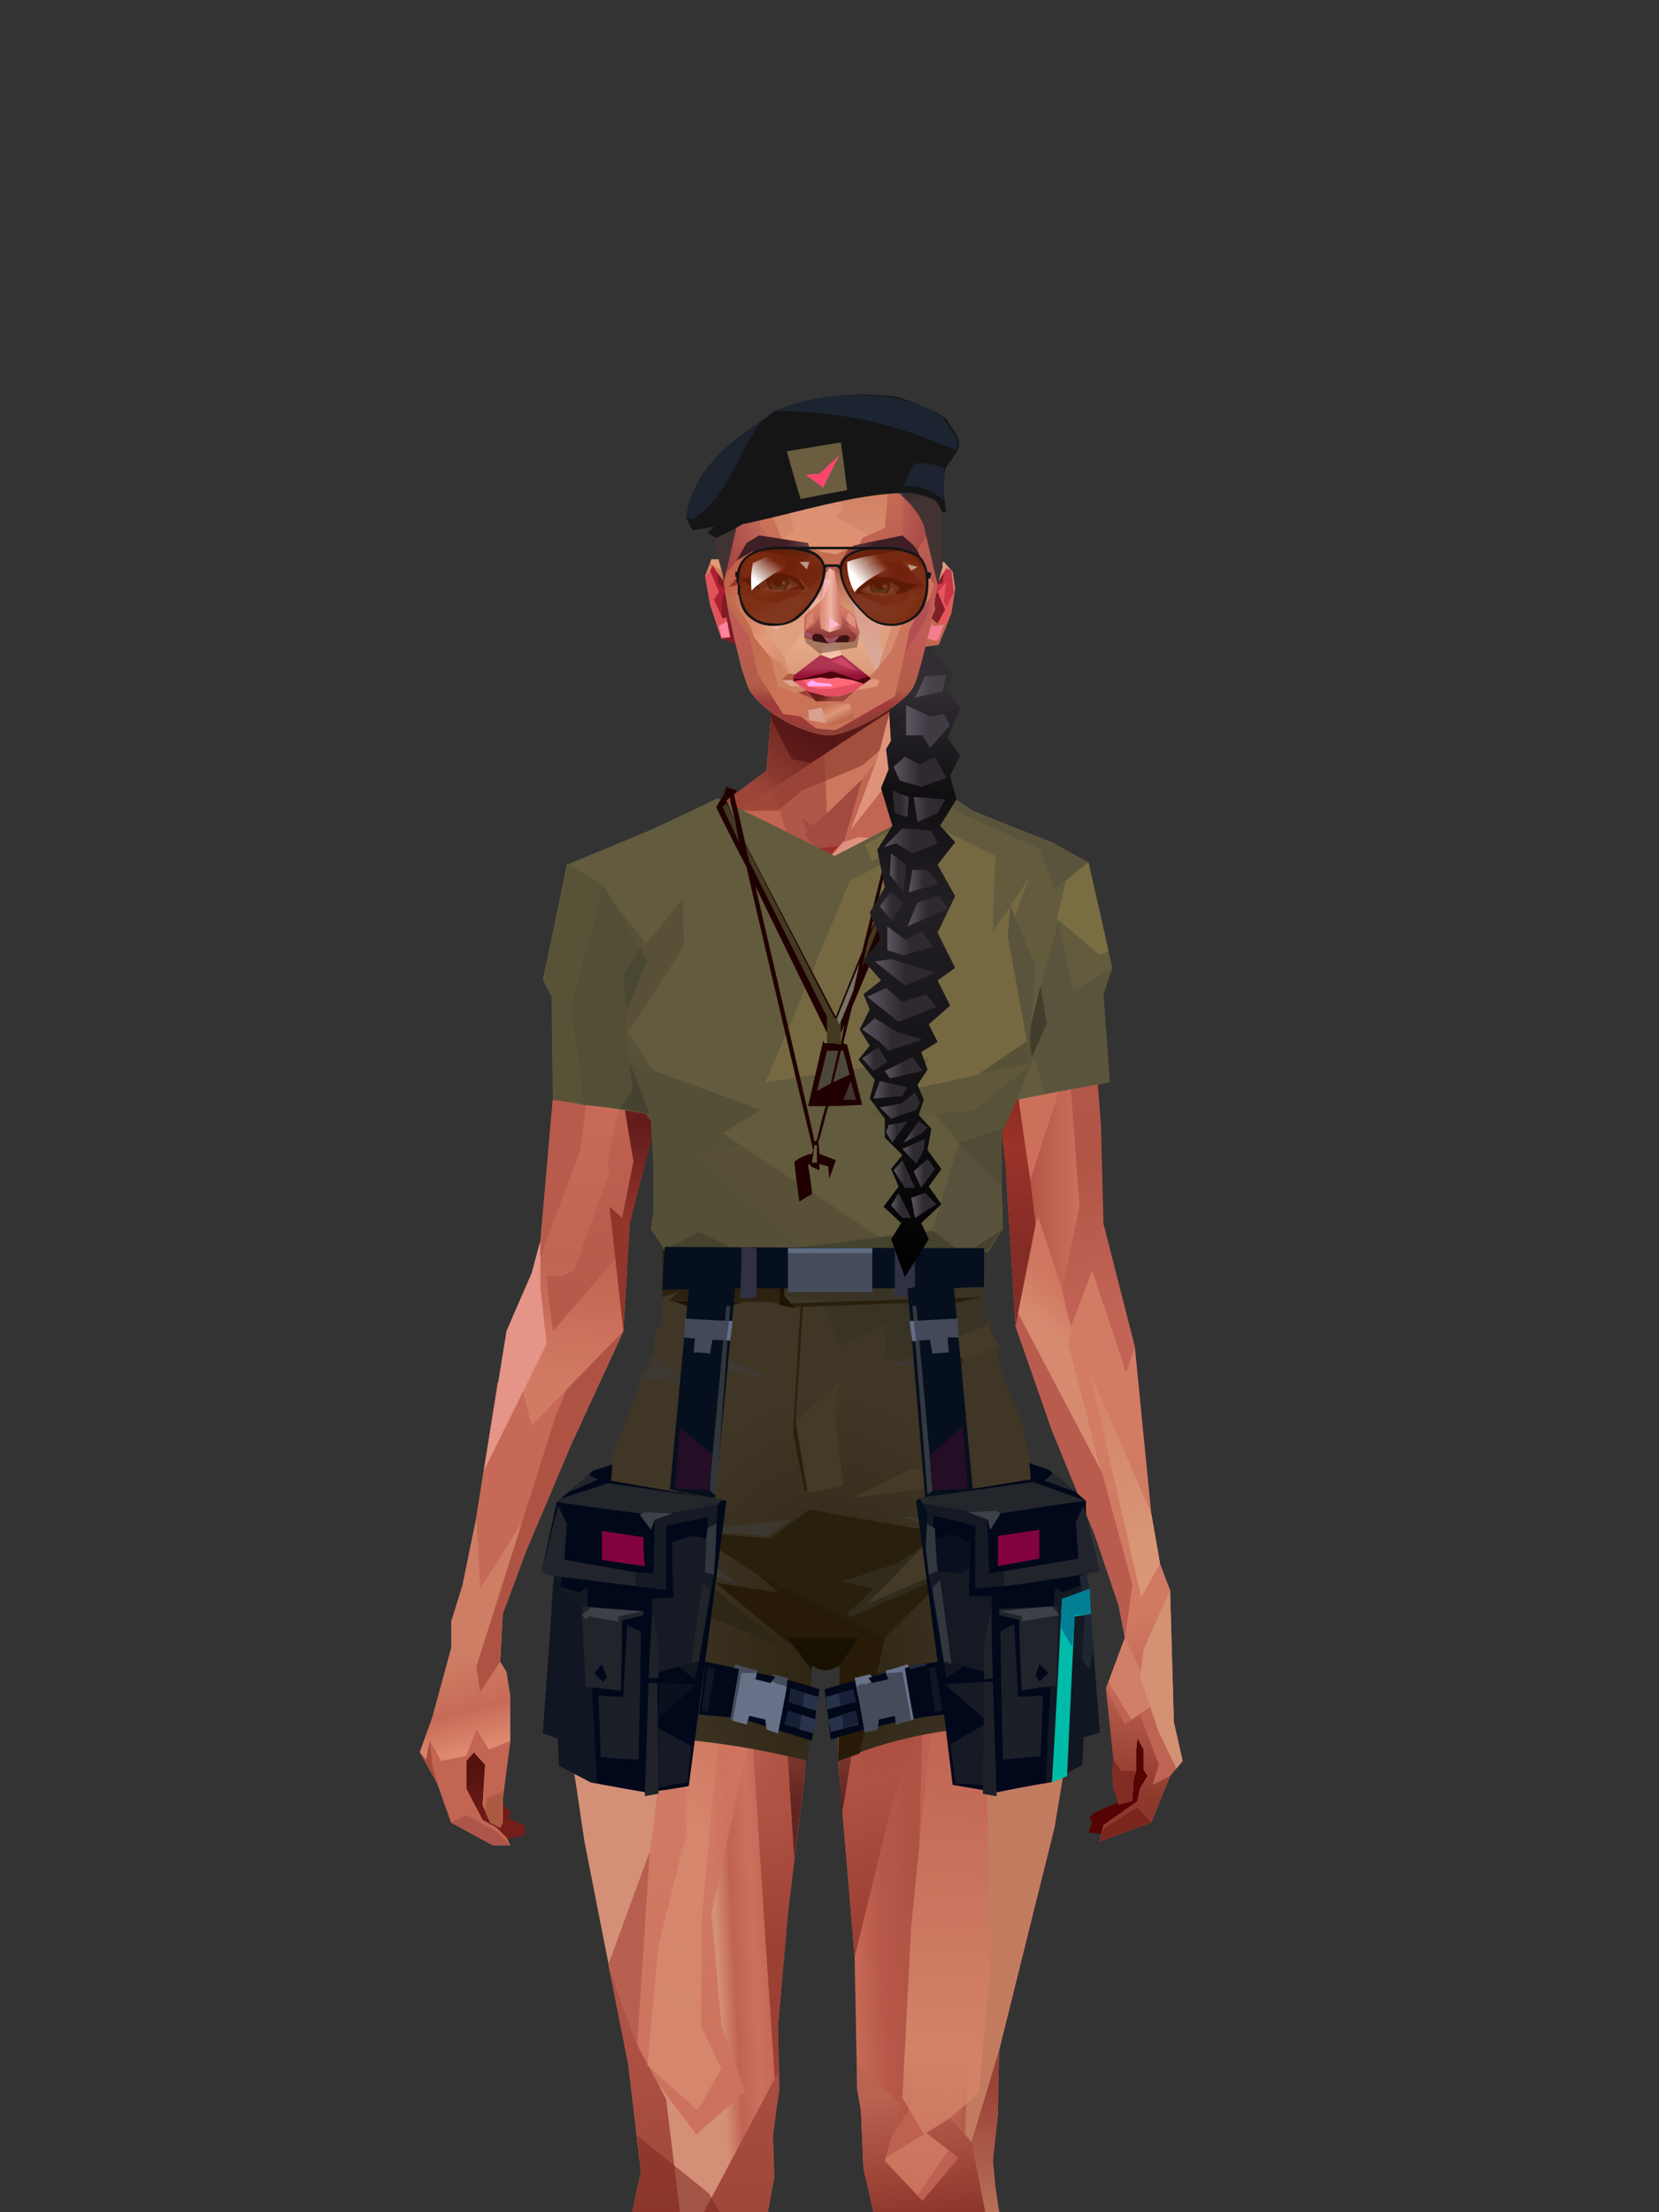 <?xml version="1.0" encoding="UTF-8"?>
<svg xmlns="http://www.w3.org/2000/svg" xmlns:xlink="http://www.w3.org/1999/xlink" width="1320px" height="1760px" viewBox="0 0 1320 1760" version="1.1">
<rect x="0" y="0" width="1320" height="1760" fill="#333333" stroke="none"/>
<defs>
</defs>

<defs>
<linearGradient x1="48%" y1="49%" x2="60%" y2="82%" id="id-female-5_73_side_braid_back-0">
<stop stop-color="#312d33" offset="0%">
</stop>
<stop stop-color="#221f24" offset="100%">
</stop>
</linearGradient>
</defs>
<polygon points="716 514 713 511 704 523 709 558 747 596 747 567 729 550" transform="translate(726,554) scale(-1,1) translate(-725,-554)" fill="url(#id-female-5_73_side_braid_back-0)" id="id-female-5_73_side_braid_back-1">
</polygon>
<defs>
<linearGradient x1="100%" y1="46%" x2="12%" y2="47%" id="id-female-6.6_base_1-0">
<stop stop-color="#cc6f5c" offset="0%">
</stop>
<stop stop-color="#dc8069" offset="21%">
</stop>
<stop stop-color="#dd9482" offset="46%">
</stop>
<stop stop-color="#dd8570" offset="80%">
</stop>
<stop stop-color="#d47863" offset="100%">
</stop>
</linearGradient>
<linearGradient x1="53%" y1="81%" x2="50%" y2="21%" id="id-female-6.6_base_1-1">
<stop stop-color="#bf6352" offset="0%">
</stop>
<stop stop-color="#d17963" offset="24%">
</stop>
<stop stop-color="#d27c66" offset="100%">
</stop>
</linearGradient>
<linearGradient x1="52%" y1="-4%" x2="46%" y2="70%" id="id-female-6.6_base_1-2">
<stop stop-color="#be6352" offset="0%">
</stop>
<stop stop-color="#8e382c" offset="100%">
</stop>
</linearGradient>
<linearGradient x1="46%" y1="43%" x2="15%" y2="43%" id="id-female-6.6_base_1-3">
<stop stop-color="#c16252" offset="0%">
</stop>
<stop stop-color="#bf6050" offset="8%">
</stop>
<stop stop-color="#a6493b" offset="100%">
</stop>
</linearGradient>
<linearGradient x1="54%" y1="37%" x2="12%" y2="72%" id="id-female-6.6_base_1-4">
<stop stop-color="#3c050a" offset="0%">
</stop>
<stop stop-color="#9a4336" offset="100%">
</stop>
</linearGradient>
<linearGradient x1="40%" y1="14%" x2="61%" y2="85%" id="id-female-6.6_base_1-5">
<stop stop-color="#54120f" offset="0%">
</stop>
<stop stop-color="#741d19" offset="100%">
</stop>
</linearGradient>
<linearGradient x1="27%" y1="47%" x2="91%" y2="49%" id="id-female-6.6_base_1-6">
<stop stop-color="#e19d89" offset="0%">
</stop>
<stop stop-color="#e9a18e" offset="100%">
</stop>
</linearGradient>
<linearGradient x1="47%" y1="60%" x2="49%" y2="79%" id="id-female-6.6_base_1-7">
<stop stop-color="#ce7e65" offset="0%">
</stop>
<stop stop-color="#c76b58" offset="60%">
</stop>
<stop stop-color="#de8970" offset="100%">
</stop>
</linearGradient>
<linearGradient x1="29%" y1="56%" x2="69%" y2="53%" id="id-female-6.6_base_1-8">
<stop stop-color="#d48f77" offset="0%">
</stop>
<stop stop-color="#c06352" offset="8%">
</stop>
<stop stop-color="#cd6f5d" offset="18%">
</stop>
<stop stop-color="#ba5e4e" offset="38%">
</stop>
<stop stop-color="#c86c59" offset="65%">
</stop>
<stop stop-color="#b8594a" offset="81%">
</stop>
<stop stop-color="#ad5343" offset="100%">
</stop>
</linearGradient>
<linearGradient x1="47%" y1="45%" x2="54%" y2="46%" id="id-female-6.6_base_1-9">
<stop stop-color="#bf6151" offset="0%">
</stop>
<stop stop-color="#b75d4c" offset="62%">
</stop>
<stop stop-color="#af5646" offset="77%">
</stop>
<stop stop-color="#c37b60" offset="100%">
</stop>
</linearGradient>
<linearGradient x1="51%" y1="7%" x2="50%" y2="100%" id="id-female-6.6_base_1-10">
<stop stop-color="#b95a4b" offset="0%">
</stop>
<stop stop-color="#d38369" offset="75%">
</stop>
<stop stop-color="#d5856b" offset="100%" stop-opacity="0.452">
</stop>
</linearGradient>
<linearGradient x1="51%" y1="11%" x2="49%" y2="93%" id="id-female-6.6_base_1-11">
<stop stop-color="#cf725f" offset="0%">
</stop>
<stop stop-color="#c26453" offset="73%">
</stop>
<stop stop-color="#d27b64" offset="100%">
</stop>
</linearGradient>
<linearGradient x1="51%" y1="-5%" x2="48%" y2="96%" id="id-female-6.6_base_1-12">
<stop stop-color="#c86b5a" offset="0%">
</stop>
<stop stop-color="#b6594a" offset="100%">
</stop>
</linearGradient>
<linearGradient x1="50%" y1="19%" x2="50%" y2="69%" id="id-female-6.6_base_1-13">
<stop stop-color="#9b453a" offset="0%">
</stop>
<stop stop-color="#621b1a" offset="45%">
</stop>
<stop stop-color="#92352a" offset="100%">
</stop>
</linearGradient>
<linearGradient x1="46%" y1="74%" x2="39%" y2="35%" id="id-female-6.6_base_1-14">
<stop stop-color="#9c4034" offset="0%">
</stop>
<stop stop-color="#af5244" offset="51%">
</stop>
<stop stop-color="#9f4438" offset="100%" stop-opacity="0">
</stop>
</linearGradient>
<linearGradient x1="46%" y1="16%" x2="49%" y2="82%" id="id-female-6.6_base_1-15">
<stop stop-color="#9b473d" offset="0%" stop-opacity="0.186">
</stop>
<stop stop-color="#5f2520" offset="100%">
</stop>
</linearGradient>
<linearGradient x1="41%" y1="19%" x2="50%" y2="100%" id="id-female-6.6_base_1-16">
<stop stop-color="#bb6351" offset="0%">
</stop>
<stop stop-color="#90372c" offset="100%">
</stop>
</linearGradient>
<linearGradient x1="50%" y1="31%" x2="45%" y2="50%" id="id-female-6.6_base_1-17">
<stop stop-color="#cf7560" offset="0%">
</stop>
<stop stop-color="#d68a70" offset="100%">
</stop>
</linearGradient>
<linearGradient x1="51%" y1="22%" x2="50%" y2="100%" id="id-female-6.6_base_1-18">
<stop stop-color="#9b4237" offset="0%">
</stop>
<stop stop-color="#b77057" offset="100%">
</stop>
</linearGradient>
<linearGradient x1="49%" y1="0%" x2="50%" y2="100%" id="id-female-6.6_base_1-19">
<stop stop-color="#d27a64" offset="0%" stop-opacity="0.648">
</stop>
<stop stop-color="#cc715d" offset="100%">
</stop>
</linearGradient>
<linearGradient x1="44%" y1="15%" x2="50%" y2="100%" id="id-female-6.6_base_1-20">
<stop stop-color="#b05345" offset="0%">
</stop>
<stop stop-color="#9f4739" offset="100%">
</stop>
</linearGradient>
<linearGradient x1="52%" y1="21%" x2="49%" y2="83%" id="id-female-6.6_base_1-21">
<stop stop-color="#cb725d" offset="0%">
</stop>
<stop stop-color="#d6866c" offset="48%">
</stop>
<stop stop-color="#d6896e" offset="100%" stop-opacity="0.854">
</stop>
</linearGradient>
<linearGradient x1="85%" y1="60%" x2="15%" y2="60%" id="id-female-6.6_base_1-22">
<stop stop-color="#cc6f5c" offset="0%">
</stop>
<stop stop-color="#b65849" offset="100%">
</stop>
</linearGradient>
<linearGradient x1="48%" y1="-20%" x2="59%" y2="91%" id="id-female-6.6_base_1-23">
<stop stop-color="#d27f6c" offset="0%">
</stop>
<stop stop-color="#b35748" offset="60%">
</stop>
<stop stop-color="#b15546" offset="72%">
</stop>
<stop stop-color="#c26455" offset="100%">
</stop>
</linearGradient>
<linearGradient x1="55%" y1="48%" x2="46%" y2="33%" id="id-female-6.6_base_1-24">
<stop stop-color="#cc705c" offset="0%">
</stop>
<stop stop-color="#cf6b5a" offset="86%">
</stop>
<stop stop-color="#c56958" offset="100%">
</stop>
</linearGradient>
<linearGradient x1="50%" y1="19%" x2="50%" y2="78%" id="id-female-6.6_base_1-25">
<stop stop-color="#7c241c" offset="0%">
</stop>
<stop stop-color="#9a3329" offset="50%">
</stop>
<stop stop-color="#842c26" offset="100%">
</stop>
<stop stop-color="#842c26" offset="100%">
</stop>
</linearGradient>
<linearGradient x1="50%" y1="10%" x2="50%" y2="43%" id="id-female-6.6_base_1-26">
<stop stop-color="#c06756" offset="0%">
</stop>
<stop stop-color="#b85c4d" offset="15%">
</stop>
<stop stop-color="#99362a" offset="68%">
</stop>
<stop stop-color="#a8483a" offset="100%">
</stop>
</linearGradient>
<linearGradient x1="89%" y1="50%" x2="7%" y2="52%" id="id-female-6.6_base_1-27">
<stop stop-color="#842c22" offset="0%">
</stop>
<stop stop-color="#b85c4d" offset="53%" stop-opacity="0.199">
</stop>
<stop stop-color="#99362a" offset="75%">
</stop>
<stop stop-color="#8d3126" offset="100%">
</stop>
</linearGradient>
<linearGradient x1="44%" y1="70%" x2="86%" y2="30%" id="id-female-6.6_base_1-28">
<stop stop-color="#d78e7b" offset="0%">
</stop>
<stop stop-color="#e0907c" offset="100%">
</stop>
</linearGradient>
<linearGradient x1="19%" y1="86%" x2="73%" y2="32%" id="id-female-6.6_base_1-29">
<stop stop-color="#8d342a" offset="0%">
</stop>
<stop stop-color="#c77c6a" offset="40%">
</stop>
<stop stop-color="#e19c86" offset="100%">
</stop>
</linearGradient>
<linearGradient x1="35%" y1="94%" x2="47%" y2="12%" id="id-female-6.6_base_1-30">
<stop stop-color="#cd8470" offset="0%">
</stop>
<stop stop-color="#c77c6a" offset="40%">
</stop>
<stop stop-color="#df907c" offset="100%">
</stop>
</linearGradient>
<linearGradient x1="50%" y1="54%" x2="27%" y2="9%" id="id-female-6.6_base_1-31">
<stop stop-color="#ddab90" offset="0%">
</stop>
<stop stop-color="#ddab90" offset="100%" stop-opacity="0.078">
</stop>
</linearGradient>
<linearGradient x1="20%" y1="36%" x2="93%" y2="69%" id="id-female-6.6_base_1-32">
<stop stop-color="#e19d8b" offset="0%">
</stop>
<stop stop-color="#da846f" offset="70%">
</stop>
<stop stop-color="#9b3f34" offset="100%">
</stop>
</linearGradient>
<linearGradient x1="36%" y1="84%" x2="25%" y2="44%" id="id-female-6.6_base_1-33">
<stop stop-color="#c96d62" offset="0%" stop-opacity="0.509">
</stop>
<stop stop-color="#90372c" offset="35%" stop-opacity="0.675">
</stop>
<stop stop-color="#762e17" offset="100%" stop-opacity="0">
</stop>
</linearGradient>
<linearGradient x1="63%" y1="95%" x2="43%" y2="20%" id="id-female-6.6_base_1-34">
<stop stop-color="#c06352" offset="0%">
</stop>
<stop stop-color="#cf7762" offset="46%">
</stop>
<stop stop-color="#c26655" offset="100%">
</stop>
</linearGradient>
<linearGradient x1="40%" y1="0%" x2="50%" y2="86%" id="id-female-6.6_base_1-35">
<stop stop-color="#c56656" offset="0%">
</stop>
<stop stop-color="#d27a64" offset="100%">
</stop>
</linearGradient>
<linearGradient x1="50%" y1="0%" x2="50%" y2="92%" id="id-female-6.6_base_1-36">
<stop stop-color="#d27662" offset="0%">
</stop>
<stop stop-color="#d37b65" offset="100%">
</stop>
</linearGradient>
<linearGradient x1="33%" y1="79%" x2="21%" y2="44%" id="id-female-6.6_base_1-37">
<stop stop-color="#be6457" offset="0%">
</stop>
<stop stop-color="#983f32" offset="28%" stop-opacity="0.928">
</stop>
<stop stop-color="#762e17" offset="100%" stop-opacity="0">
</stop>
</linearGradient>
<linearGradient x1="4%" y1="47%" x2="92%" y2="45%" id="id-female-6.6_base_1-38">
<stop stop-color="#732617" offset="0%">
</stop>
<stop stop-color="#832e1d" offset="17%" stop-opacity="0.753">
</stop>
<stop stop-color="#9e4b3d" offset="48%" stop-opacity="0.386">
</stop>
<stop stop-color="#8e3d31" offset="78%" stop-opacity="0.762">
</stop>
<stop stop-color="#823328" offset="100%">
</stop>
</linearGradient>
<linearGradient x1="60%" y1="45%" x2="67%" y2="53%" id="id-female-6.6_base_1-39">
<stop stop-color="#e79081" offset="0%">
</stop>
<stop stop-color="#f6aca6" offset="100%">
</stop>
</linearGradient>
<linearGradient x1="48%" y1="15%" x2="54%" y2="81%" id="id-female-6.6_base_1-40">
<stop stop-color="#d99776" offset="0%" stop-opacity="0.4">
</stop>
<stop stop-color="#d99776" offset="100%">
</stop>
</linearGradient>
<linearGradient x1="47%" y1="44%" x2="50%" y2="61%" id="id-female-6.6_base_1-41">
<stop stop-color="#943b2f" offset="0%" stop-opacity="0.175">
</stop>
<stop stop-color="#611c1b" offset="100%">
</stop>
</linearGradient>
<linearGradient x1="26%" y1="-7%" x2="50%" y2="96%" id="id-female-6.6_base_1-42">
<stop stop-color="#37373f" offset="0%">
</stop>
<stop stop-color="#19191d" offset="100%">
</stop>
</linearGradient>
<linearGradient x1="50%" y1="12%" x2="59%" y2="82%" id="id-female-6.6_base_1-43">
<stop stop-color="#252525" offset="0%">
</stop>
<stop stop-color="#101010" offset="100%">
</stop>
</linearGradient>
<linearGradient x1="25%" y1="-16%" x2="50%" y2="98%" id="id-female-6.6_base_1-44">
<stop stop-color="#37373f" offset="0%">
</stop>
<stop stop-color="#19191d" offset="100%">
</stop>
</linearGradient>
<linearGradient x1="75%" y1="39%" x2="50%" y2="93%" id="id-female-6.6_base_1-45">
<stop stop-color="#252525" offset="0%">
</stop>
<stop stop-color="#000000" offset="100%">
</stop>
</linearGradient>
</defs>
<g transform="translate(334,549)" id="id-female-6.6_base_1-46">
<polygon points="561 754 565 871 565 881 537 893 533 897 535 901 532 909 543 910 597 864" fill="#560304" id="id-female-6.6_base_1-47">
</polygon>
<polygon points="537 282 539 246 535 195 529 158 522 137 484 118 440 111 212 111 188 113 157 123 121 139 111 186 108 221 109 290" fill="url(#id-female-6.6_base_1-0)" id="id-female-6.6_base_1-47">
</polygon>
<polygon points="467 393 474 506 503 589 537 672 556 728 561 754 546 794 552 851 551 861 552 874 556 885 567 882 568 866 570 860 570 843 571 834 576 843 576 859 579 864 573 874 571 884 544 903 541 916 582 901 597 864 607 852 600 821 597 716 589 695 582 655 569 523 544 425" fill="url(#id-female-6.6_base_1-1)" id="id-female-6.6_base_1-47">
</polygon>
<polygon points="546 794 552 851 551 861 552 874 556 885 567 882 568 866 570 860 570 843 571 834 576 843 576 859 579 864 573 874 571 884 544 903 541 916 582 901 597 864 583 871 588 855 573 815 561 823" fill="url(#id-female-6.6_base_1-2)" id="id-female-6.6_base_1-47">
</polygon>
<polygon points="552 851 551 861 552 874 556 887 567 884 568 866 570 860 558 860" fill="#822c24" id="id-female-6.6_base_1-47">
</polygon>
<polygon points="544 906 541 916 582 901 571 889" fill="#7b261d" id="id-female-6.6_base_1-47">
</polygon>
<polygon points="561 754 548 789 566 819 586 806" fill="#d27f6a" id="id-female-6.6_base_1-47">
</polygon>
<polygon points="486 648 477 599 453 529 440 504 437 490 439 460 449 402 456 340 188 343 198 411 202 493 162 596 153 638 266 693 319 721 386 693" fill="url(#id-female-6.6_base_1-3)" id="id-female-6.6_base_1-47">
</polygon>
<polygon points="486 648 477 599 453 529 440 504 437 490 439 460 449 402 456 340 296 353 376 634" fill="#c56656" id="id-female-6.6_base_1-47">
</polygon>
<g transform="translate(188,0)" id="id-female-6.6_base_1-56">
<polygon points="274 114 253 111 232 100 201 76 188 58 184 1 93 1 88 64 25 111 1 113 103 123 121 135 134 138 149 121 161 117 187 119 225 114" fill="#c36553" id="id-female-6.6_base_1-47">
</polygon>
<polygon points="201 76 188 58 185 12 175 57 155 111 185 73" fill="#df937b" id="id-female-6.6_base_1-47">
</polygon>
<polygon points="149 1 93 1 88 64 108 126 121 135 133 138" fill="#b15748" id="id-female-6.6_base_1-47">
</polygon>
<polygon points="116 102 120 113 118 115 136 135 150 119 164 71 125 108" fill="#a34a41" id="id-female-6.6_base_1-60">
</polygon>
<polygon points="121 127 133 138 145 124" fill="#982e29" id="id-female-6.6_base_1-61">
</polygon>
<polygon points="136 98 164 71 175 57 186 17 134 51" fill="#cc775e" id="id-female-6.6_base_1-62">
</polygon>
<polygon points="97 96 116 80 164 60 178 48 186 17 184 1 93 1 88 64 45 96" fill="#8e3a2f" opacity="0.654" id="id-female-6.6_base_1-47">
</polygon>
<polygon points="186 17 184 1 93 1 88 64 45 96 66 96" fill="url(#id-female-6.6_base_1-4)" opacity="0.467" id="id-female-6.6_base_1-47">
</polygon>
<polygon points="123 58 176 23 186 17 184 1 93 1 91 22 108 55" fill="#380409" opacity="0.434" id="id-female-6.6_base_1-47">
</polygon>
</g>
<polygon points="41 844 33 856 36 895 64 915 84 911 83 903 71 898 72 892 63 884 52 849" fill="url(#id-female-6.6_base_1-5)" id="id-female-6.6_base_1-47">
</polygon>
<polygon points="315 152 285 173 320 188 357 166" fill="#e59b87" id="id-female-6.6_base_1-67">
</polygon>
<polygon points="327 150 370 130 342 127" fill="#c76b58" id="id-female-6.6_base_1-68">
</polygon>
<polygon points="301 142 303 148 243 131 240 119 276 119" fill="#c76b58" id="id-female-6.6_base_1-69">
</polygon>
<polygon points="159 149 206 123 269 123 303 144 297 118 188 113 157 123 121 139" fill="url(#id-female-6.6_base_1-6)" id="id-female-6.6_base_1-47">
</polygon>
<polygon points="157 123 121 139 153 167 196 134" fill="#f2afa7" id="id-female-6.6_base_1-47">
</polygon>
<polygon points="89 584 77 541 62 551 45 658 34 712 25 741 25 762 10 817 0 845 14 870 25 901 58 919 72 919 69 913 61 905 50 899 37 874 37 852 43 845 52 855 50 887 56 901 64 905 66 901 66 882 72 836 72 800 69 781 64 773 66 735 85 684 121 599 162 510" fill="url(#id-female-6.6_base_1-7)" id="id-female-6.6_base_1-47">
</polygon>
<polygon points="89 584 77 541 62 551 45 658 48 715 121 599 162 510" fill="#c66957" id="id-female-6.6_base_1-47">
</polygon>
<polygon points="55 843 45 827 37 848 17 852 8 836 5 851 0 845 14 870 25 901 58 919 72 919 69 913 61 905 50 899 37 874 37 852 43 845 52 855 50 887 56 901 64 905 66 901 66 882 72 836" fill="#c26553" id="id-female-6.6_base_1-47">
</polygon>
<polygon points="53 882 52 892 56 901 64 905 66 901 66 882 67 876" fill="#ab5b42" id="id-female-6.6_base_1-47">
</polygon>
<polygon points="25 901 58 919 72 919 62 909 37 895" fill="#ae5549" id="id-female-6.6_base_1-47">
</polygon>
<polygon points="160 467 145 488 108 578 45 777 48 797 64 773 66 735 85 684 121 599 162 510" fill="#ae5344" id="id-female-6.6_base_1-47">
</polygon>
<polygon points="169 1211 277 1211 282 1183 281 1150 284 1127 286 1114 285 1063 293 972 306 866 311 792 309 768 323 771 337 768 333 817 333 855 339 924 346 1008 348 1113 351 1130 353 1176 361 1211 461 1211 458 1191 456 1170 460 1133 461 1082 505 905 516 839 518 826 512 762 503 706 486 648 482 629 386 690 318 718 266 690 184 629 153 637 132 731 119 781 118 813 123 862 131 916 166 1094 176 1179" fill="url(#id-female-6.6_base_1-8)" id="id-female-6.6_base_1-47">
</polygon>
<polygon points="463 664 416 771 400 819 392 1125 359 1178 398 1204 441 1153 461 1082 505 905 516 839 518 826 515 789 490 714" fill="url(#id-female-6.6_base_1-9)" id="id-female-6.6_base_1-47">
</polygon>
<polygon points="422 1160 395 1199 365 1171 401 1149 384 1120 391 983 411 786 416 771 448 697 454 1013 445 1116 407 1149" fill="url(#id-female-6.6_base_1-10)" id="id-female-6.6_base_1-80">
</polygon>
<polygon points="121 139 111 186 108 221 109 290 96 438 89 464 69 510 89 585 162 510 167 425 162 241" fill="url(#id-female-6.6_base_1-11)" id="id-female-6.6_base_1-47">
</polygon>
<polygon points="101 466 103 488 106 510 160 447 179 359 164 232 187 184 186 179 132 181 161 234 161 321 149 376 151 384 123 461 114 466" fill="url(#id-female-6.6_base_1-12)" id="id-female-6.6_base_1-82">
</polygon>
<polygon points="96 438 89 464 69 510 51 621 101 520 96 476" fill="#e49587" id="id-female-6.6_base_1-47">
</polygon>
<polygon points="96 451 128 365 134 316 121 139 111 186 108 221 109 290 96 438" fill="#b85b4c" id="id-female-6.6_base_1-47">
</polygon>
<polygon points="184 241 177 248 162 225 138 289 161 321 170 375 161 420 151 411 162 510 167 425 188 343" fill="url(#id-female-6.6_base_1-13)" id="id-female-6.6_base_1-47">
</polygon>
<polygon points="284 1127 286 1114 285 1063 293 972 306 866 311 792 309 768 323 771 337 768 333 817 333 855 339 924 346 1008 375 889 416 771 463 664 490 714 515 790 512 762 503 706 486 648 477 599 471 583 420 650 316 720 201 654 244 742 264 824 275 994" fill="url(#id-female-6.6_base_1-14)" id="id-female-6.6_base_1-47">
</polygon>
<polygon points="298 930 306 866 311 792 309 768 323 771 337 768 333 817 333 855 336 894 347 826 360 784 378 733 388 687 321 739 254 687 267 736 291 821" fill="url(#id-female-6.6_base_1-15)" id="id-female-6.6_base_1-47">
</polygon>
<polygon points="348 1093 348 1113 351 1130 353 1176 361 1211 461 1211 439 1155 422 1136 403 1148 429 1168 400 1202 370 1170 382 1125" fill="url(#id-female-6.6_base_1-16)" id="id-female-6.6_base_1-47">
</polygon>
<polygon points="10 855 8 836 5 851 0 845 14 870" fill="#a64c3f" id="id-female-6.6_base_1-47">
</polygon>
<polygon points="520 500 516 520 544 629 474 500 490 399" fill="url(#id-female-6.6_base_1-17)" id="id-female-6.6_base_1-90">
</polygon>
<polygon points="461 1211 458 1191 456 1170 460 1133 461 1082 439 1155 450 1211" fill="url(#id-female-6.6_base_1-18)" id="id-female-6.6_base_1-47">
</polygon>
<polygon points="220 1149 259 1115 240 1063 232 973 266 819 240 713 201 661 158 650 201 784 183 925 170 1083" fill="url(#id-female-6.6_base_1-19)" id="id-female-6.6_base_1-92">
</polygon>
<polygon points="169 1211 277 1211 282 1183 281 1150 284 1127 286 1114 286 1098 226 1211 207 1211 196 1121 173 1078 150 1014 166 1094 176 1179" fill="url(#id-female-6.6_base_1-20)" id="id-female-6.6_base_1-47">
</polygon>
<polygon points="173 1078 183 924 150 1014" fill="#b76050" id="id-female-6.6_base_1-47">
</polygon>
<polygon points="169 1211 239 1211 230 1196 204 1175 173 1150 176 1179" fill="#7e2a20" opacity="0.574" id="id-female-6.6_base_1-47">
</polygon>
<polygon points="221 1130 240 1097 224 1063 224 983 240 804 217 698 190 668 212 771 212 910 190 998 181 1094" fill="url(#id-female-6.6_base_1-21)" id="id-female-6.6_base_1-92">
</polygon>
<polygon points="217 795 221 692 200 667 169 658 200 737" fill="#d6886e" id="id-female-6.6_base_1-97">
</polygon>
<polygon points="511 476 492 419 481 447 484 356 521 274 533 417" fill="url(#id-female-6.6_base_1-22)" id="id-female-6.6_base_1-98">
</polygon>
<polygon points="569 523 544 425 542 346 537 282 539 246 535 195 529 158 522 137 494 161 419 158 471 211 516 290 525 411 511 477 518 507 535 462 562 543" fill="url(#id-female-6.6_base_1-23)" id="id-female-6.6_base_1-47">
</polygon>
<polygon points="486 389 533 243 501 167 464 207 451 247 463 265" fill="url(#id-female-6.6_base_1-24)" id="id-female-6.6_base_1-100">
</polygon>
<polygon points="473 490 474 506 503 589 537 672 556 728 561 754 567 712 543 623" fill="#b95c4e" id="id-female-6.6_base_1-47">
</polygon>
<polygon points="460 328 466 378 474 506 490 425 486 392 469 274 479 230 461 260 454 251" fill="url(#id-female-6.6_base_1-25)" id="id-female-6.6_base_1-47">
</polygon>
<polygon points="440 504 437 490 439 460 449 402 456 340 458 328 325 282 188 343 198 411 202 493 162 596 157 621 161 633 169 599 173 570 204 506 202 458 217 402 286 365 321 352 353 360 422 402 431 493 437 520" fill="url(#id-female-6.6_base_1-26)" id="id-female-6.6_base_1-47">
</polygon>
<polygon points="451 385 456 340 458 328 364 340 330 308 268 343 188 343 194 379 262 368 312 343 335 340 381 368" fill="url(#id-female-6.6_base_1-27)" id="id-female-6.6_base_1-47">
</polygon>
<polygon points="286 328 306 310 330 274 453 252 464 205 421 156 317 204 219 165 210 154 188 180" fill="url(#id-female-6.6_base_1-28)" id="id-female-6.6_base_1-105">
</polygon>
<path d="M 422 195 L 405 190 C 377 190 357 198 343 214 C 329 230 322 250 323 276 C 324 301 331 320 345 333 C 365 351 384 356 405 356 C 425 356 444 347 450 342 C 454 339 457 335 460 328 C 463 323 466 317 467 308 C 469 294 466 276 457 254 L 422 195 Z" fill="url(#id-female-6.6_base_1-29)" id="id-female-6.6_base_1-106">
</path>
<path d="M 422 195 L 417 175 C 386 188 366 196 358 201 C 355 203 351 206 348 208 C 348 209 381 253 448 342 C 454 338 459 332 463 324 C 469 310 469 301 469 293 C 469 287 465 275 459 257 L 422 195 Z" fill="url(#id-female-6.6_base_1-30)" id="id-female-6.6_base_1-106">
</path>
<path d="M 375 226 C 338 253 343 276 343 284 C 343 291 353 319 371 335 C 379 342 422 349 447 331 C 468 316 472 294 458 265 C 427 221 400 208 375 226 Z" fill="url(#id-female-6.6_base_1-31)" opacity="0.282" id="id-female-6.6_base_1-106">
</path>
<path d="M 272 205 C 260 199 243 200 221 209 C 187 227 169 258 168 303 C 167 319 184 342 190 346 C 197 351 212 356 239 353 C 257 351 272 344 284 333 C 303 312 312 288 309 260 C 305 217 291 214 272 205 Z" fill="url(#id-female-6.6_base_1-32)" id="id-female-6.6_base_1-109">
</path>
<path d="M 340 285 C 333 252 328 240 326 248 C 324 254 323 263 323 276 C 324 301 331 320 345 333 C 365 351 382 356 404 356 C 425 356 444 347 450 342 C 456 337 465 325 468 308 C 472 290 465 276 463 268 C 461 263 460 259 458 255 L 442 290 L 399 304 L 366 300 L 340 285 Z" fill="url(#id-female-6.6_base_1-33)" id="id-female-6.6_base_1-106">
</path>
<path d="M 153 637 L 149 654 L 132 731 L 130 739 C 133 730 135 723 137 718 C 140 709 147 691 149 680 C 151 671 155 655 161 633 L 172 570 L 162 596 L 153 637 Z" fill="#7d362e" id="id-female-6.6_base_1-47">
</path>
<path d="M 259 203 C 254 199 240 185 217 163 L 210 153 L 186 180 C 192 211 192 231 186 239 C 175 256 168 277 168 303 C 168 324 190 352 239 344 C 252 342 274 217 259 203 Z" fill="#db927f" id="id-female-6.6_base_1-109">
</path>
<polygon points="175 565 203 550 234 558 241 520 203 455 203 507" fill="#9e4435" id="id-female-6.6_base_1-113">
</polygon>
<polygon points="241 442 241 518 229 556 233 629 266 657 316 707 381 659 395 629 364 504 350 504 301 380" fill="url(#id-female-6.6_base_1-34)" id="id-female-6.6_base_1-114">
</polygon>
<polygon points="432 626 427 589 407 518 414 505 450 568 470 618" fill="url(#id-female-6.6_base_1-35)" id="id-female-6.6_base_1-115">
</polygon>
<polygon points="302 376 254 442 254 546 302 590 364 568 364 504 350 504 376 454 345 400" fill="url(#id-female-6.6_base_1-36)" id="id-female-6.6_base_1-114">
</polygon>
<polygon points="317 480 342 436 319 413 300 447" fill="#c96c5a" id="id-female-6.6_base_1-117">
</polygon>
<polygon points="304 541 318 507 329 541 314 549" fill="#c06352" id="id-female-6.6_base_1-118">
</polygon>
<polygon points="306 543 316 578 329 541" fill="#df8f72" id="id-female-6.6_base_1-119">
</polygon>
<path d="M 178 333 C 179 334 180 336 182 338 C 184 342 186 343 189 346 C 190 347 197 351 206 353 C 215 354 226 355 239 353 C 257 351 272 344 284 333 C 293 322 299 313 302 305 C 304 301 307 293 309 277 C 310 274 310 268 309 260 L 228 277 L 207 295 L 178 333 Z" fill="url(#id-female-6.6_base_1-37)" id="id-female-6.6_base_1-109">
</path>
<polygon points="306 543 308 550 324 556 329 541" fill="#e6a08a" id="id-female-6.6_base_1-119">
</polygon>
<polygon points="308 543 318 525 323 542 314 548" fill="#7e312c" id="id-female-6.6_base_1-122">
</polygon>
<polygon points="152 641 162 596 176 561 185 617 214 602 246 628 323 690 404 628 423 605 454 605 470 577 477 599 482 629 388 689 337 768 323 771 309 768 259 688 175 639 142 688" fill="url(#id-female-6.6_base_1-38)" opacity="0.442" id="id-female-6.6_base_1-123">
</polygon>
<polygon points="490 154 522 137 484 118 412 123" fill="url(#id-female-6.6_base_1-39)" id="id-female-6.6_base_1-47">
</polygon>
<polygon points="573 785 588 829 602 858 607 852 600 821 597 716 576 763" fill="#d49173" id="id-female-6.6_base_1-47">
</polygon>
<polygon points="574 722 589 695 582 655 533 542" fill="url(#id-female-6.6_base_1-40)" id="id-female-6.6_base_1-47">
</polygon>
<polygon points="172 640 241 690 309 768 323 771 338 768 395 706 469 661 404 650 313 706 217 629" fill="url(#id-female-6.6_base_1-41)" opacity="0.571" id="id-female-6.6_base_1-127">
</polygon>
<g transform="translate(188,270)" id="id-female-6.6_base_1-128">
<polygon points="207 13 207 10 217 2 220 2 239 21 258 39 260 42 250 51 246 52 226 33" fill="url(#id-female-6.6_base_1-42)" id="id-female-6.6_base_1-129">
</polygon>
<polygon points="208 40 218 50 222 50 240 33 257 13 257 9 247 0 244 1 230 19 209 36" fill="url(#id-female-6.6_base_1-43)" id="id-female-6.6_base_1-130">
</polygon>
<polygon points="1 13 1 10 10 2 15 2 32 21 50 39 52 42 42 52 38 52 19 33" fill="url(#id-female-6.6_base_1-44)" id="id-female-6.6_base_1-129">
</polygon>
<polygon points="0 43 10 53 14 53 33 35 50 15 50 11 40 3 36 4 19 23 1 39" fill="url(#id-female-6.6_base_1-45)" id="id-female-6.6_base_1-130">
</polygon>
</g>
</g>
<defs>
<linearGradient x1="50%" y1="0%" x2="50%" y2="62%" id="id-female-6.8_face_1-0">
<stop stop-color="#e3a189" offset="0%">
</stop>
<stop stop-color="#c36851" offset="100%">
</stop>
</linearGradient>
<linearGradient x1="39%" y1="5%" x2="39%" y2="67%" id="id-female-6.8_face_1-1">
<stop stop-color="#cc7457" offset="0%">
</stop>
<stop stop-color="#dfa080" offset="100%">
</stop>
</linearGradient>
<linearGradient x1="65%" y1="0%" x2="47%" y2="79%" id="id-female-6.8_face_1-2">
<stop stop-color="#dc9580" offset="0%">
</stop>
<stop stop-color="#daa897" offset="100%">
</stop>
</linearGradient>
<linearGradient x1="92%" y1="40%" x2="58%" y2="65%" id="id-female-6.8_face_1-3">
<stop stop-color="#b96653" offset="0%">
</stop>
<stop stop-color="#daa897" offset="100%">
</stop>
</linearGradient>
<linearGradient x1="50%" y1="27%" x2="50%" y2="147%" id="id-female-6.8_face_1-4">
<stop stop-color="#e4ab89" offset="0%">
</stop>
<stop stop-color="#d3876b" offset="100%">
</stop>
</linearGradient>
<linearGradient x1="7%" y1="20%" x2="70%" y2="67%" id="id-female-6.8_face_1-5">
<stop stop-color="#c36248" offset="0%">
</stop>
<stop stop-color="#e39c7b" offset="37%">
</stop>
<stop stop-color="#d78b6c" offset="58%">
</stop>
<stop stop-color="#cb745d" offset="100%">
</stop>
</linearGradient>
<linearGradient x1="28%" y1="27%" x2="54%" y2="70%" id="id-female-6.8_face_1-6">
<stop stop-color="#c16c4e" offset="0%">
</stop>
<stop stop-color="#cc7357" offset="100%">
</stop>
</linearGradient>
<linearGradient x1="50%" y1="18%" x2="39%" y2="91%" id="id-female-6.8_face_1-7">
<stop stop-color="#cf7c5e" offset="0%">
</stop>
<stop stop-color="#dc9174" offset="36%">
</stop>
<stop stop-color="#df9170" offset="100%">
</stop>
</linearGradient>
<linearGradient x1="39%" y1="25%" x2="104%" y2="96%" id="id-female-6.8_face_1-8">
<stop stop-color="#d07958" offset="0%">
</stop>
<stop stop-color="#b3554f" offset="100%">
</stop>
</linearGradient>
<linearGradient x1="53%" y1="43%" x2="52%" y2="81%" id="id-female-6.8_face_1-9">
<stop stop-color="#bf5b54" offset="0%">
</stop>
<stop stop-color="#b05d48" offset="76%">
</stop>
<stop stop-color="#9f3b3b" offset="100%">
</stop>
</linearGradient>
<radialGradient cx="50%" cy="59%" r="66%" id="id-female-6.8_face_1-10" fx="50%" fy="59%" gradientTransform="translate(0.5,0.593) scale(0.731,1) rotate(-90) scale(1,1) translate(-0.5,-0.593)">
<stop stop-color="#e69a7a" offset="0%">
</stop>
<stop stop-color="#a64442" offset="100%">
</stop>
</radialGradient>
<linearGradient x1="50%" y1="42%" x2="37%" y2="61%" id="id-female-6.8_face_1-11">
<stop stop-color="#c46c52" offset="0%">
</stop>
<stop stop-color="#9b4c40" offset="100%">
</stop>
</linearGradient>
<linearGradient x1="50%" y1="31%" x2="50%" y2="119%" id="id-female-6.8_face_1-12">
<stop stop-color="#e9b0a1" offset="0%">
</stop>
<stop stop-color="#fddab5" offset="100%">
</stop>
</linearGradient>
<linearGradient x1="36%" y1="93%" x2="50%" y2="50%" id="id-female-6.8_face_1-13">
<stop stop-color="#c87f5d" offset="0%">
</stop>
<stop stop-color="#923734" offset="100%">
</stop>
</linearGradient>
<linearGradient x1="18%" y1="52%" x2="79%" y2="50%" id="id-female-6.8_face_1-14">
<stop stop-color="#9a342b" offset="0%">
</stop>
<stop stop-color="#9b4843" offset="100%">
</stop>
</linearGradient>
<linearGradient x1="56%" y1="-29%" x2="60%" y2="75%" id="id-female-6.8_face_1-15">
<stop stop-color="#a24e3f" offset="0%">
</stop>
<stop stop-color="#d79370" offset="100%">
</stop>
</linearGradient>
<linearGradient x1="42%" y1="71%" x2="50%" y2="23%" id="id-female-6.8_face_1-16">
<stop stop-color="#e9b0a1" offset="0%">
</stop>
<stop stop-color="#d3755a" offset="100%">
</stop>
</linearGradient>
<linearGradient x1="50%" y1="0%" x2="50%" y2="100%" id="id-female-6.8_face_1-17">
<stop stop-color="#db886c" offset="0%">
</stop>
<stop stop-color="#b5524b" offset="100%">
</stop>
</linearGradient>
<linearGradient x1="0%" y1="58%" x2="100%" y2="58%" id="id-female-6.8_face_1-18">
<stop stop-color="#d67e6a" offset="0%">
</stop>
<stop stop-color="#efb4a4" offset="50%">
</stop>
<stop stop-color="#c36257" offset="100%">
</stop>
</linearGradient>
<linearGradient x1="50%" y1="0%" x2="50%" y2="78%" id="id-female-6.8_face_1-19">
<stop stop-color="#bd645a" offset="0%">
</stop>
<stop stop-color="#8b3937" offset="100%">
</stop>
</linearGradient>
<linearGradient x1="67%" y1="100%" x2="33%" y2="100%" id="id-female-6.8_face_1-20">
<stop stop-color="#e29579" offset="0%">
</stop>
<stop stop-color="#dfa58f" offset="100%">
</stop>
</linearGradient>
<linearGradient x1="33%" y1="26%" x2="82%" y2="67%" id="id-female-6.8_face_1-21">
<stop stop-color="#c87458" offset="0%">
</stop>
<stop stop-color="#de987a" offset="52%">
</stop>
<stop stop-color="#be6a4c" offset="100%">
</stop>
</linearGradient>
<linearGradient x1="18%" y1="38%" x2="44%" y2="66%" id="id-female-6.8_face_1-22">
<stop stop-color="#d07b5c" offset="0%">
</stop>
<stop stop-color="#e9b0a1" offset="100%">
</stop>
</linearGradient>
<linearGradient x1="0%" y1="43%" x2="92%" y2="67%" id="id-female-6.8_face_1-23">
<stop stop-color="#af797f" offset="0%">
</stop>
<stop stop-color="#ddb5c1" offset="47%">
</stop>
<stop stop-color="#d6a6a6" offset="100%">
</stop>
</linearGradient>
<linearGradient x1="34%" y1="46%" x2="82%" y2="54%" id="id-female-6.8_face_1-24">
<stop stop-color="#ab6155" offset="0%">
</stop>
<stop stop-color="#c8745e" offset="100%">
</stop>
</linearGradient>
<linearGradient x1="34%" y1="40%" x2="83%" y2="55%" id="id-female-6.8_face_1-25">
<stop stop-color="#a0373a" offset="0%">
</stop>
<stop stop-color="#7f2528" offset="63%">
</stop>
<stop stop-color="#993b43" offset="100%">
</stop>
</linearGradient>
<linearGradient x1="100%" y1="59%" x2="-8%" y2="52%" id="id-female-6.8_face_1-26">
<stop stop-color="#86292c" offset="0%">
</stop>
<stop stop-color="#d56a75" offset="51%">
</stop>
<stop stop-color="#be4f5a" offset="100%">
</stop>
</linearGradient>
<linearGradient x1="10%" y1="46%" x2="71%" y2="50%" id="id-female-6.8_face_1-27">
<stop stop-color="#974537" offset="0%" stop-opacity="0.483">
</stop>
<stop stop-color="#89312e" offset="100%">
</stop>
</linearGradient>
<linearGradient x1="0%" y1="60%" x2="100%" y2="50%" id="id-female-6.8_face_1-28">
<stop stop-color="#97443b" offset="0%">
</stop>
<stop stop-color="#d56a75" offset="51%">
</stop>
<stop stop-color="#be4f5a" offset="100%">
</stop>
</linearGradient>
<linearGradient x1="50%" y1="90%" x2="50%" y2="50%" id="id-female-6.8_face_1-29">
<stop stop-color="#15b095" offset="0%">
</stop>
<stop stop-color="#006a4b" offset="100%">
</stop>
</linearGradient>
<linearGradient x1="50%" y1="100%" x2="50%" y2="50%" id="id-female-6.8_face_1-30">
<stop stop-color="#1ad9b7" offset="0%">
</stop>
<stop stop-color="#007e59" offset="100%">
</stop>
</linearGradient>
<linearGradient x1="43%" y1="48%" x2="63%" y2="56%" id="id-female-6.8_face_1-31">
<stop stop-color="#6b201b" offset="0%">
</stop>
<stop stop-color="#833528" offset="100%" stop-opacity="0.686">
</stop>
</linearGradient>
<linearGradient x1="39%" y1="84%" x2="39%" y2="50%" id="id-female-6.8_face_1-32">
<stop stop-color="#971137" offset="0%">
</stop>
<stop stop-color="#ad3552" offset="100%">
</stop>
</linearGradient>
<linearGradient x1="-7%" y1="56%" x2="36%" y2="52%" id="id-female-6.8_face_1-33">
<stop stop-color="#724242" offset="0%">
</stop>
<stop stop-color="#3e1f26" offset="100%">
</stop>
</linearGradient>
<linearGradient x1="100%" y1="57%" x2="67%" y2="56%" id="id-female-6.8_face_1-34">
<stop stop-color="#724242" offset="0%">
</stop>
<stop stop-color="#3e1f26" offset="100%">
</stop>
</linearGradient>
</defs>
<g transform="translate(561,332)" id="id-female-6.8_face_1-35">
<g transform="translate(172,115)" id="id-female-6.8_face_1-36">
<polygon points="14 1 18 0 25 8 27 21 24 41 14 66 0 68" fill="url(#id-female-6.8_face_1-0)" id="id-female-6.8_face_1-37">
</polygon>
<polygon points="12 48 19 50 23 42 26 24 20 12 12 22" fill="#e5565a" id="id-female-6.8_face_1-38">
</polygon>
<polygon points="11 21 17 10 20 5 24 7 26 24 20 36 18 31 20 16 9 29" fill="#cb3646" id="id-female-6.8_face_1-39">
</polygon>
<polygon points="10 28 11 38 8 45 13 49 19 38 13 24" fill="#811e27" id="id-female-6.8_face_1-40">
</polygon>
<polygon points="12 18 17 17 18 9" fill="#871d26" id="id-female-6.8_face_1-41">
</polygon>
<polygon points="18 50 10 51 8 50 5 61 12 63 14 61" fill="#f27e8f" id="id-female-6.8_face_1-42">
</polygon>
</g>
<g transform="translate(0,113)" id="id-female-6.8_face_1-43">
<polygon points="13 0 5 0 0 13 4 36 13 63 25 67" fill="#d07c59" id="id-female-6.8_face_1-44">
</polygon>
<polygon points="5 9 0 13 4 36 13 63 25 67 13 24" fill="#e0535b" id="id-female-6.8_face_1-44">
</polygon>
<polygon points="18 46 14 47 7 32 11 26 4 9 6 5 16 20 17 29" fill="#b01e34" id="id-female-6.8_face_1-46">
</polygon>
<polygon points="13 62 20 62 18 49 11 53" fill="#fe839e" id="id-female-6.8_face_1-47">
</polygon>
<polygon points="25 68 13 63 20 62 17 46 14 47 13 44 14 29 17 26 14 22 10 19 10 11 17 20" fill="#7e1b23" id="id-female-6.8_face_1-48">
</polygon>
<polygon points="13 9 4 3 5 0 12 0" fill="#e19b77" id="id-female-6.8_face_1-49">
</polygon>
</g>
<path d="M 29 199 C 21 167 16 144 15 130 C 4 44 33 0 103 0 C 180 0 191 63 186 119 C 183 157 173 191 170 202 C 169 206 167 213 164 217 C 151 234 112 253 99 253 C 88 253 54 243 36 218 C 34 215 32 208 29 199 Z" fill="url(#id-female-6.8_face_1-1)" id="id-female-6.8_face_1-50">
</path>
<polygon points="164 137 138 172 143 194 134 203 117 159 118 140 127 137" fill="url(#id-female-6.8_face_1-2)" id="id-female-6.8_face_1-51">
</polygon>
<polygon points="166 136 148 159 134 152 127 137" fill="url(#id-female-6.8_face_1-3)" id="id-female-6.8_face_1-51">
</polygon>
<polygon points="59 198 79 169 122 169 136 204 132 209 108 207 75 207 67 207" fill="url(#id-female-6.8_face_1-4)" id="id-female-6.8_face_1-53">
</polygon>
<path d="M 29 199 C 22 171 18 151 16 139 C 13 120 12 107 12 97 C 12 97 12 96 12 96 L 54 101 L 29 151 L 46 165 L 63 191 L 68 207 L 77 214 L 128 209 L 138 199 L 149 165 L 170 143 L 155 134 L 151 105 L 187 100 C 187 100 187 101 187 101 C 187 107 186 113 186 119 C 183 157 173 191 170 202 C 169 206 167 213 164 217 C 151 234 112 253 99 253 C 88 253 54 243 36 218 C 34 215 32 208 29 199 Z" fill="url(#id-female-6.8_face_1-5)" id="id-female-6.8_face_1-50">
</path>
<polygon points="138 199 149 165 170 143 156 166 148 186" fill="#d68d71" id="id-female-6.8_face_1-50">
</polygon>
<polygon points="50 189 61 196 69 211 80 220 62 220 50 215" fill="#ce8362" id="id-female-6.8_face_1-56">
</polygon>
<path d="M 29 199 L 19 157 C 18 151 17 147 17 144 C 16 141 16 139 16 137 L 36 166 L 39 175 L 52 191 L 58 214 L 73 220 L 94 216 L 104 249 C 103 252 101 253 99 253 C 88 253 54 243 36 218 C 34 215 32 208 29 199 Z" fill="url(#id-female-6.8_face_1-6)" id="id-female-6.8_face_1-50">
</path>
<polygon points="62 96 89 105 97 109 107 110 123 103 146 97 132 95 104 79 110 72 101 43 77 49 64 62 71 91" fill="url(#id-female-6.8_face_1-7)" id="id-female-6.8_face_1-58">
</polygon>
<path d="M 14 127 C 14 126 14 125 14 125 C 5 42 35 0 103 0 C 180 0 191 63 186 119 C 186 120 185 124 183 134 L 174 122 L 143 97 L 121 106 L 125 96 L 143 88 L 146 54 L 100 36 L 57 54 L 54 80 L 63 101 L 35 101 L 14 127 Z" fill="url(#id-female-6.8_face_1-8)" id="id-female-6.8_face_1-50">
</path>
<path d="M 29 199 C 22 171 18 151 16 139 C 16 139 16 139 16 139 L 19 151 L 35 174 L 42 204 L 62 236 L 76 238 L 89 248 L 104 249 L 151 222 L 158 192 L 163 168 L 179 144 L 186 118 C 186 119 186 119 186 119 C 186 121 185 125 185 129 C 185 129 185 130 185 130 C 181 163 173 192 170 202 C 169 206 167 213 164 217 C 151 234 112 253 99 253 C 88 253 54 243 36 218 C 34 215 32 208 29 199 Z" fill="url(#id-female-6.8_face_1-9)" id="id-female-6.8_face_1-50">
</path>
<path d="M 14 127 C 14 126 14 125 14 125 C 5 42 35 0 103 0 C 161 0 181 35 186 76 C 186 76 186 77 186 78 L 167 109 L 174 119 L 160 114 L 121 127 L 131 110 L 156 106 L 159 45 L 128 32 L 97 28 L 72 32 L 44 49 L 44 87 L 55 98 L 29 110 L 14 127 Z" fill="url(#id-female-6.8_face_1-10)" id="id-female-6.8_face_1-50">
</path>
<polygon points="81 136 64 118 81 102 92 107 104 109 120 102 138 120 113 136 99 124" fill="url(#id-female-6.8_face_1-11)" id="id-female-6.8_face_1-62">
</polygon>
<polygon points="92 191 95 177 105 175 109 191 98 194" fill="url(#id-female-6.8_face_1-12)" id="id-female-6.8_face_1-53">
</polygon>
<polygon points="102 124 114 105 118 103 133 110 127 115 119 124 114 137" fill="url(#id-female-6.8_face_1-13)" id="id-female-6.8_face_1-64">
</polygon>
<polygon points="87 135 99 123 75 117 50 113 32 128 28 124 19 135 36 131 75 136 82 136" fill="url(#id-female-6.8_face_1-14)" id="id-female-6.8_face_1-65">
</polygon>
<path d="M 150 230 C 150 230 150 230 150 230 C 133 243 109 253 99 253 C 92 253 73 248 56 237 C 56 237 56 237 56 237 L 82 247 L 103 249 L 150 230 Z" fill="#903f36" id="id-female-6.8_face_1-50">
</path>
<g transform="translate(79,120)" id="id-female-6.8_face_1-67">
<polygon points="24 2 33 10 42 41 16 34 18 5" fill="url(#id-female-6.8_face_1-15)" id="id-female-6.8_face_1-68">
</polygon>
<polygon points="4 35 6 15 17 3 19 5 18 29" fill="url(#id-female-6.8_face_1-16)" id="id-female-6.8_face_1-69">
</polygon>
<polygon points="0 55 1 59 12 68 42 63 44 51" fill="#381f12" opacity="0.365" id="id-female-6.8_face_1-70">
</polygon>
<polygon points="0 55 0 49 0 38 14 25 27 27 40 38 44 51 40 57" fill="url(#id-female-6.8_face_1-17)" id="id-female-6.8_face_1-71">
</polygon>
<polygon points="35 35 33 42 41 48 40 39" fill="#df907e" id="id-female-6.8_face_1-72">
</polygon>
<polygon points="1 49 7 43 7 35 2 39" fill="#d78673" id="id-female-6.8_face_1-73">
</polygon>
<polygon points="12 48 21 52 30 49 31 45 24 2 20 0 17 4 11 43" fill="url(#id-female-6.8_face_1-18)" id="id-female-6.8_face_1-74">
</polygon>
<polygon points="30 38 35 43 35 47 42 54 40 58 35 59 25 58 24 59 19 60 18 59 6 57 0 55 0 51 8 45 12 38 13 48 20 51 29 48 30 45" fill="url(#id-female-6.8_face_1-19)" id="id-female-6.8_face_1-75">
</polygon>
<polygon points="33 57 25 57 23 59 18 59 16 57 6 56 0 54 0 50 9 54 12 54 21 56 28 54" fill="#a05463" id="id-female-6.8_face_1-75">
</polygon>
<polygon points="7 58 6 54 9 52 14 53 19 60" fill="#3b1313" id="id-female-6.8_face_1-77">
</polygon>
<polygon points="24 59 28 54 33 53 36 55 35 59" fill="#3b1313" id="id-female-6.8_face_1-78">
</polygon>
<polygon points="13 7 15 13 14 26 21 10" fill="#ffc9d8" opacity="0.502" id="id-female-6.8_face_1-79">
</polygon>
<polygon points="20 49 20 39 28 45" fill="#ffb9cd" id="id-female-6.8_face_1-80">
</polygon>
</g>
<polygon points="137 214 116 218 78 214 68 214 61 209 129 209 134 208 139 209" fill="url(#id-female-6.8_face_1-20)" id="id-female-6.8_face_1-81">
</polygon>
<polygon points="77 205 66 204 61 209 79 209" fill="#b25b40" id="id-female-6.8_face_1-81">
</polygon>
<polygon points="159 188 163 168 169 157 179 144 177 158" fill="#b14f52" id="id-female-6.8_face_1-50">
</polygon>
<polygon points="77 228 80 240 102 245 119 240 115 228" fill="url(#id-female-6.8_face_1-21)" id="id-female-6.8_face_1-84">
</polygon>
<polygon points="82 233 83 241 96 243 93 231" fill="#daa18e" id="id-female-6.8_face_1-84">
</polygon>
<polygon points="57 169 36 158 29 151 37 134 73 139 82 146" fill="url(#id-female-6.8_face_1-22)" id="id-female-6.8_face_1-86">
</polygon>
<polygon points="113 135 118 151 141 156 146 155 143 150 129 145" fill="url(#id-female-6.8_face_1-23)" id="id-female-6.8_face_1-87">
</polygon>
<polygon points="114 135 128 140 144 140 154 147 147 150 143 150 129 145" fill="url(#id-female-6.8_face_1-24)" id="id-female-6.8_face_1-87">
</polygon>
<polygon points="121 127 114 135 122 141 123 137 130 129" fill="#f4cabe" id="id-female-6.8_face_1-89">
</polygon>
<polygon points="156 137 164 137 175 136 175 134 162 121 156 115 132 115 120 127 118 133 120 134 131 130" fill="url(#id-female-6.8_face_1-25)" id="id-female-6.8_face_1-90">
</polygon>
<polygon points="134 117 134 124 138 127 146 127 151 122 149 119 142 117" fill="url(#id-female-6.8_face_1-26)" id="id-female-6.8_face_1-91">
</polygon>
<polygon points="28 133 38 144 53 148 58 148 64 145 76 140 79 138 77 136 32 131" fill="#b2614a" id="id-female-6.8_face_1-92">
</polygon>
<polygon points="38 142 48 145 56 140 64 137 43 135" fill="#cf7961" id="id-female-6.8_face_1-93">
</polygon>
<polygon points="74 130 70 123 81 111 51 103 42 106 45 117 36 125 39 130" fill="url(#id-female-6.8_face_1-27)" id="id-female-6.8_face_1-94">
</polygon>
<polygon points="48 117 45 121 48 124 61 123 64 120 64 116 52 115" fill="url(#id-female-6.8_face_1-28)" id="id-female-6.8_face_1-95">
</polygon>
<polygon points="76 140 82 136 76 129 72 128 77 136" fill="#f8d9d9" id="id-female-6.8_face_1-96">
</polygon>
<g transform="translate(119,126)" id="id-female-6.8_face_1-97">
<polygon points="4 12 9 14 20 16 32 14 37 11 35 8 26 3 11 6" fill="#def2dc" id="id-female-6.8_face_1-98">
</polygon>
<path d="M 20 15 C 22 16 23 16 24 15 C 27 14 28 11 28 8 C 28 4 25 2 20 3 C 14 4 12 6 12 8 C 12 10 13 13 15 14 C 16 15 17 15 20 15 Z" fill="#040204" id="id-female-6.8_face_1-99">
</path>
<path d="M 19 15 C 23 15 26 13 27 10 C 27 6 27 2 20 2 C 13 2 13 5 13 9 C 13 12 16 15 19 15 Z" fill="url(#id-female-6.8_face_1-29)" id="id-female-6.8_face_1-99">
</path>
<path d="M 20 11 C 24 11 24 8 25 7 C 25 6 25 6 25 6 C 25 6 27 7 27 6 C 27 4 23 2 20 2 C 18 2 15 4 13 6 C 13 7 12 8 12 9 C 12 9 14 8 14 7 C 15 7 15 7 15 7 C 16 9 17 11 20 11 Z" fill="#060204" id="id-female-6.8_face_1-99">
</path>
<polygon points="8 10 15 7 26 8 31 10 31 14 34 12 37 11 31 5 19 3 8 7" fill="#000000" opacity="0.399" id="id-female-6.8_face_1-102">
</polygon>
<polygon points="4 12 8 12 12 13 20 14 27 14 34 13 32 15 30 15 24 16 14 15 7 14" fill="#e8ada1" id="id-female-6.8_face_1-103">
</polygon>
<polygon points="10 8 8 11 8 14 4 12 4 10" fill="#a38782" id="id-female-6.8_face_1-104">
</polygon>
<polygon points="32 15 35 14 41 13 50 7 43 6 35 4 27 1 18 1 11 4 4 9 1 13 2 15 5 14 10 15 14 15 8 14 4 12 11 7 17 6 24 5 30 6 34 8 36 11 34 12" fill="#020000" id="id-female-6.8_face_1-105">
</polygon>
<polygon points="24 14 19 14 21 16 24 16" fill="#ffe2d5" id="id-female-6.8_face_1-106">
</polygon>
</g>
<g transform="translate(28,124)" id="id-female-6.8_face_1-107">
<polygon points="40 13 30 14 16 13 11 8 22 4 35 2 45 6 48 10" fill="#def2dc" id="id-female-6.8_face_1-108">
</polygon>
<path d="M 29 14 C 32 13 34 14 36 13 C 37 11 39 9 39 7 C 39 6 39 6 38 5 C 38 5 38 3 38 3 C 38 3 35 3 28 1 C 25 1 23 1 22 3 C 21 4 21 5 21 7 C 21 10 23 13 26 14 C 27 15 28 14 29 14 Z" fill="#040204" id="id-female-6.8_face_1-99">
</path>
<path d="M 30 14 C 34 14 38 10 38 7 C 38 5 34 6 33 7 C 32 7 31 9 29 9 C 26 9 29 5 23 7 C 22 7 23 9 23 9 C 24 11 27 14 30 14 Z" fill="url(#id-female-6.8_face_1-30)" id="id-female-6.8_face_1-99">
</path>
<ellipse cx="30" cy="7" fill="#060204" id="id-female-6.8_face_1-99" rx="4" ry="4">
</ellipse>
<path d="M 19 13 L 25 8 L 35 7 L 45 11 L 47 8 L 39 3 C 29 2 24 2 24 2 C 24 2 20 4 13 7 L 13 11 L 19 13 Z" fill="#000000" opacity="0.399" id="id-female-6.8_face_1-112">
</path>
<polygon points="17 14 27 15 31 15 36 13 27 13 16 12" fill="#eab4a9" id="id-female-6.8_face_1-113">
</polygon>
<polygon points="41 13 45 12 50 11 45 7 43 10 38 13 33 13 31 15 37 14" fill="#a38782" id="id-female-6.8_face_1-114">
</polygon>
<polygon points="16 13 9 11 0 4 8 4 17 2 23 1 34 0 40 2 46 4 52 12 50 14 47 12 38 14 47 10 43 7 36 3 23 4 15 8 13 10 16 12" fill="#0e0606" id="id-female-6.8_face_1-115">
</polygon>
<polygon points="30 15 31 15 34 14 34 13 30 13" fill="#ffe2d5" id="id-female-6.8_face_1-116">
</polygon>
</g>
<polygon points="143 136 145 134 143 133 141 134" fill="#ffffff" id="id-female-6.8_face_1-99">
</polygon>
<polygon points="63 130 61 131 62 133 64 132" fill="#ffffff" id="id-female-6.8_face_1-118">
</polygon>
<g transform="translate(69,189)" id="id-female-6.8_face_1-119">
<polygon points="12 28 5 30 19 36" fill="#a2423c" id="id-female-6.8_face_1-120">
</polygon>
<polygon points="10 26 19 37 41 37 54 25" fill="url(#id-female-6.8_face_1-31)" id="id-female-6.8_face_1-121">
</polygon>
<g id="id-female-6.8_face_1-122">
<polygon points="1 21 2 17 32 10 60 16 63 19 56 24" fill="#4c040c" id="id-female-6.8_face_1-123">
</polygon>
<polygon points="1 21 13 29 28 33 38 33 50 29 57 23 48 20 36 18 30 19 23 18 8 20" fill="#ff6878" id="id-female-6.8_face_1-124">
</polygon>
<polygon points="1 21 13 29 28 33 38 33 50 29 57 23 54 22 32 27 22 27 13 25 9 20 8 20" fill="#e44f62" id="id-female-6.8_face_1-124">
</polygon>
<polygon points="1 19 8 19 32 13 52 20 61 17 40 0 31 3 23 0 2 16" fill="url(#id-female-6.8_face_1-32)" id="id-female-6.8_face_1-126">
</polygon>
<polygon points="52 13 40 2 31 5" fill="#cf4566" id="id-female-6.8_face_1-126">
</polygon>
<polygon points="16 20 12 23 13 25 32 25 31 23 20 22" fill="#ffabf9" id="id-female-6.8_face_1-128">
</polygon>
</g>
</g>
<g transform="translate(25,94)" id="id-female-6.8_face_1-129">
<polygon points="93 18 132 12 139 15 150 25 144 12 141 8 132 0 93 8 91 13" fill="url(#id-female-6.8_face_1-33)" id="id-female-6.8_face_1-130">
</polygon>
<polygon points="0 20 12 13 21 13 57 18 59 13 57 6 18 0 8 6" fill="url(#id-female-6.8_face_1-34)" id="id-female-6.8_face_1-131">
</polygon>
</g>
<g transform="translate(20,220)" id="id-female-6.8_face_1-132">
</g>
</g>
<defs>
<linearGradient x1="54%" y1="100%" x2="54%" y2="22%" id="id-female-9_underwear_navy-0">
<stop stop-color="#101721" offset="0%">
</stop>
<stop stop-color="#1d2b3e" offset="53%">
</stop>
<stop stop-color="#101721" offset="100%">
</stop>
</linearGradient>
<linearGradient x1="64%" y1="37%" x2="50%" y2="70%" id="id-female-9_underwear_navy-1">
<stop stop-color="#182738" offset="0%">
</stop>
<stop stop-color="#24374d" offset="55%">
</stop>
<stop stop-color="#182738" offset="100%">
</stop>
</linearGradient>
</defs>
<g transform="translate(484,1152)" id="id-female-9_underwear_navy-2">
<polygon points="28 61 112 127 152 157 187 165 256 112 321 58" fill="#1e0a07" fill-opacity="0.296" id="id-female-9_underwear_navy-3">
</polygon>
<polygon points="0 44 4 23 10 0 45 12 90 20 147 25 204 25 262 19 308 8 328 0 339 47 308 68 261 94 234 112 217 128 196 152 187 168 174 170 156 166 137 141 118 121 84 94 51 73 13 54" fill="url(#id-female-9_underwear_navy-0)" id="id-female-9_underwear_navy-4">
</polygon>
<polygon points="322 11 321 3 328 0 339 47 333 51 331 44 317 49 313 17" fill="#3b485a" id="id-female-9_underwear_navy-4">
</polygon>
<polygon points="90 20 147 25 204 25 262 19 308 8 276 47 302 35 193 148 180 151 173 146 164 151 148 148 84 62 164 130 200 130 213 122 246 62 250 59 247 45 243 48 201 127 208 52" fill="url(#id-female-9_underwear_navy-1)" id="id-female-9_underwear_navy-4">
</polygon>
<polygon points="71 25 71 17 90 20 147 25 147 34" fill="#223953" id="id-female-9_underwear_navy-4">
</polygon>
<polygon points="231 30 229 22 262 19 287 13 287 22" fill="#586c87" id="id-female-9_underwear_navy-4">
</polygon>
<polygon points="53 68 70 49 54 29 37 47" fill="#ad5100" id="id-female-9_underwear_navy-9">
</polygon>
<polygon points="67 52 70 49 54 29 51 32" fill="#f38b00" id="id-female-9_underwear_navy-9">
</polygon>
<polygon points="131 40 171 72 215 38 210 38 171 67 137 40" fill="#7688a0" id="id-female-9_underwear_navy-11">
</polygon>
<polygon points="146 39 174 58 202 38" fill="#7788a0" id="id-female-9_underwear_navy-12">
</polygon>
</g>
<defs>
</defs>
<g transform="translate(432,633)" id="id-female-11_gunter_top-0">
<path d="M 97 361 C 90 350 86 345 86 345 C 88 335 88 330 88 330 C 88 306 88 294 88 294 C 87 270 86 259 86 259 C 83 255 82 253 82 253 C 33 245 8 242 8 242 C 7 187 7 160 7 160 C 2 151 0 146 0 146 C 13 85 19 55 19 55 C 62 37 84 28 84 28 C 121 11 139 2 139 2 C 201 32 232 48 232 48 C 294 16 324 0 324 0 C 336 8 342 12 342 12 C 384 29 405 37 405 37 C 424 48 434 53 434 53 C 447 109 453 137 453 137 C 448 151 446 158 446 158 C 449 204 451 228 451 228 C 401 237 377 242 377 242 C 369 260 365 268 365 268 C 365 297 365 312 365 312 C 366 334 366 345 366 345 L 354 363 C 183 362 97 361 97 361 Z" fill="#625b3e" id="id-female-11_gunter_top-1">
</path>
<path d="M 32 246 C 25 194 22 169 22 169 L 48 71 L 20 55 L 0 146 L 7 160 L 8 242 C 24 244 32 246 32 246 Z" fill="#585237" id="id-female-11_gunter_top-2">
</path>
<path d="M 32 246 C 51 248 61 249 61 249 C 68 240 71 235 71 235 C 66 173 64 142 64 142 L 77 121 L 48 71 L 22 169 C 29 220 32 246 32 246 Z" fill="#534e36" id="id-female-11_gunter_top-3">
</path>
<path d="M 53 81 C 73 106 82 118 82 118 C 102 94 111 82 111 82 C 112 107 112 120 112 120 C 83 165 68 188 68 188 C 91 224 103 242 103 242 L 284 362 L 97 361 L 86 345 L 88 330 L 88 296 L 86 259 C 83 255 82 253 82 253 L 69 211 L 64 142 L 77 121 C 61 94 53 81 53 81 Z" fill="#585137" id="id-female-11_gunter_top-4">
</path>
<path d="M 69 212 C 139 237 173 250 173 250 C 153 262 143 269 143 269 C 153 276 158 279 158 279 C 136 284 125 286 125 286 L 206 359 L 184 362 L 97 362 L 86 345 L 88 330 L 88 296 L 86 259 L 82 253 C 74 226 69 212 69 212 Z" fill="#554f37" id="id-female-11_gunter_top-5">
</path>
<path d="M 64 142 C 73 128 77 121 77 121 C 81 128 83 131 83 131 L 66 172 L 64 142 Z" fill="#4a4733" id="id-female-11_gunter_top-6">
</path>
<path d="M 97 361 C 115 352 124 347 124 347 L 155 362 C 117 361 97 361 97 361 Z" fill="#45432e" id="id-female-11_gunter_top-7">
</path>
<path d="M 284 363 C 302 351 310 346 310 346 C 324 299 331 276 331 276 L 365 310 L 366 345 L 337 362 L 284 363 Z" fill="#58513b" id="id-female-11_gunter_top-8">
</path>
<path d="M 184 362 C 268 351 310 346 310 346 L 332 363 C 233 362 184 362 184 362 Z" fill="#45432e" id="id-female-11_gunter_top-9">
</path>
<polygon points="337 363 366 345 353 363" fill="#47442d" id="id-female-11_gunter_top-10">
</polygon>
<path d="M 365 310 C 342 287 331 276 331 276 L 367 264 L 365 268 L 365 310 Z" fill="#514b36" id="id-female-11_gunter_top-11">
</path>
<path d="M 331 276 C 318 260 311 253 311 253 C 332 251 343 250 343 250 L 389 213 L 367 264 C 343 272 331 276 331 276 Z" fill="#585238" id="id-female-11_gunter_top-12">
</path>
<path d="M 389 209 C 387 195 387 187 387 187 C 393 163 396 151 396 151 L 401 181 C 393 200 389 209 389 209 Z" fill="#413f2b" id="id-female-11_gunter_top-13">
</path>
<path d="M 389 213 C 324 227 291 234 291 234 L 258 254 L 311 253 L 343 250 C 374 226 389 213 389 213 Z" fill="#5f573a" id="id-female-11_gunter_top-14">
</path>
<path d="M 61 249 L 85 253 L 69 212 L 71 235 C 64 244 61 249 61 249 Z" fill="#45432f" id="id-female-11_gunter_top-15">
</path>
<path d="M 244 68 C 200 175 177 228 177 228 L 307 209 L 291 234 C 356 220 389 213 389 213 C 376 145 370 112 370 112 C 381 81 387 65 387 65 C 368 94 358 108 358 108 C 359 68 360 48 360 48 L 320 28 C 269 55 244 68 244 68 Z" fill="#766942" id="id-female-11_gunter_top-16">
</path>
<path d="M 300 15 C 306 23 309 28 309 28 C 278 44 262 52 262 52 L 256 39 C 285 23 300 15 300 15 Z" fill="#746941" id="id-female-11_gunter_top-17">
</path>
<path d="M 346 222 L 387 194 L 389 213 C 360 219 346 222 346 222 Z" fill="#575137" id="id-female-11_gunter_top-18">
</path>
<path d="M 372 88 C 370 104 370 112 370 112 C 380 168 385 195 385 195 C 386 206 386 211 386 211 L 392 136 L 372 88 Z" fill="#5b543c" id="id-female-11_gunter_top-19">
</path>
<path d="M 396 151 C 406 117 410 100 410 100 L 422 156 L 453 137 L 446 158 L 451 228 C 416 234 399 237 399 237 L 392 212 L 389 208 L 401 182 C 398 161 396 151 396 151 Z" fill="#5b543c" id="id-female-11_gunter_top-20">
</path>
<path d="M 450 124 C 445 126 443 127 443 127 C 420 107 409 98 409 98 L 416 68 L 434 53 C 445 101 450 124 450 124 Z" fill="#796d42" id="id-female-11_gunter_top-21">
</path>
<path d="M 434 53 C 416 67 407 74 407 74 C 399 53 395 42 395 42 C 350 22 328 12 328 12 L 320 3 L 324 0 L 342 12 L 404 37 C 424 48 434 53 434 53 Z" fill="#5b543c" id="id-female-11_gunter_top-22">
</path>
</g>
<defs>
<radialGradient cx="52%" cy="81%" r="53%" id="id-female-12_gunter_shorts-0" fx="52%" fy="81%" gradientTransform="translate(0.52,0.809) scale(0.983,1) rotate(90) scale(1,0.708) translate(-0.52,-0.809)">
<stop stop-color="#2e2412" offset="0%">
</stop>
<stop stop-color="#3f3626" offset="100%">
</stop>
</radialGradient>
</defs>
<g transform="translate(444,995)" id="id-female-12_gunter_shorts-1">
<path d="M 0 358 L 2 388 C 75 383 139 391 199 406 C 201 355 202 330 202 330 C 217 330 224 330 224 330 C 224 381 223 406 223 406 C 280 381 345 374 413 380 C 412 354 412 342 412 342 C 406 300 404 279 404 279 C 393 242 387 224 387 224 C 376 169 370 141 370 141 C 365 120 344 90 352 76 C 347 71 343 65 344 58 C 342 54 338 50 340 43 C 337 41 342 13 340 2 C 168 1 83 0 83 0 C 83 40 83 59 83 59 C 79 63 76 65 76 65 C 79 80 73 91 64 101 C 65 105 65 107 65 107 C 51 143 44 161 44 161 L 3 327 L 0 358 Z" fill="url(#id-female-12_gunter_shorts-0)" id="id-female-12_gunter_shorts-2">
</path>
<path d="M 223 406 C 234 402 240 400 240 400 C 253 339 260 308 260 308 C 193 275 159 258 159 258 C 170 267 175 272 175 272 C 142 267 125 264 125 264 L 189 317 L 224 330 C 224 381 223 406 223 406 Z" fill="#271b07" id="id-female-12_gunter_shorts-3">
</path>
<path d="M 260 308 C 309 259 334 234 334 234 C 333 231 332 229 332 229 C 244 214 200 206 200 206 C 179 221 169 229 169 229 L 107 224 L 159 258 C 226 292 260 308 260 308 Z" fill="#291f0d" id="id-female-12_gunter_shorts-4">
</path>
<path d="M 183 308 L 239 308 L 224 330 C 218 333 213 337 202 330 L 202 334 C 189 316 183 308 183 308 Z" fill="#181102" id="id-female-12_gunter_shorts-5">
</path>
<path d="M 234 291 C 231 290 229 290 229 290 C 244 276 251 269 251 269 C 234 265 226 263 226 263 C 255 254 269 249 269 249 L 306 225 L 332 229 C 333 233 334 234 334 234 L 310 258 C 259 280 234 291 234 291 Z" fill="#312b1b" id="id-female-12_gunter_shorts-6">
</path>
<path d="M 199 193 C 218 189 227 187 227 187 C 223 152 221 134 221 134 C 222 115 223 105 223 105 L 189 136 C 196 174 199 193 199 193 Z" fill="#453928" id="id-female-12_gunter_shorts-7">
</path>
<path d="M 246 281 C 276 250 291 235 291 235 L 335 243 C 276 268 246 281 246 281 Z" fill="#453a28" id="id-female-12_gunter_shorts-8">
</path>
<path d="M 338 229 C 339 237 339 240 339 240 C 343 246 345 249 345 249 L 373 236 C 350 232 338 229 338 229 Z" fill="#3d3931" id="id-female-12_gunter_shorts-9">
</path>
<path d="M 273 212 C 315 213 335 213 335 213 L 324 227 C 290 217 273 212 273 212 Z" fill="#3e3a31" id="id-female-12_gunter_shorts-10">
</path>
<path d="M 234 197 C 266 181 282 173 282 173 L 324 185 C 264 193 234 197 234 197 Z" fill="#453a28" id="id-female-12_gunter_shorts-11">
</path>
<path d="M 198 190 C 197 191 196 191 196 191 C 190 160 187 145 187 145 C 191 77 193 43 193 43 L 195 43 L 189 135 C 195 172 198 190 198 190 Z" fill="#2a200d" id="id-female-12_gunter_shorts-12">
</path>
<path d="M 100 90 C 110 81 115 76 115 76 L 171 102 C 124 94 100 90 100 90 Z" fill="#3e3a32" id="id-female-12_gunter_shorts-13">
</path>
<path d="M 100 283 C 113 274 120 270 120 270 L 52 250 C 84 272 100 283 100 283 Z" fill="#3b362c" id="id-female-12_gunter_shorts-14">
</path>
<path d="M 185 318 C 144 285 123 268 123 268 L 107 286 C 159 307 185 318 185 318 Z" fill="#2f2716" id="id-female-12_gunter_shorts-15">
</path>
<path d="M 98 389 C 95 389 93 388 93 388 C 93 320 92 286 92 286 C 88 280 86 277 86 277 C 86 269 86 265 86 265 C 90 261 91 260 91 260 C 91 253 89 247 80 246 C 88 234 92 229 92 229 C 91 213 94 197 99 181 C 103 165 106 152 107 141 C 108 137 104 124 104 124 C 105 113 108 108 111 103 C 107 92 104 87 104 87 C 113 78 118 73 118 73 C 117 52 117 41 117 41 C 120 38 121 37 121 37 C 121 61 121 72 121 72 C 119 79 111 80 109 88 C 109 93 114 94 117 97 C 110 108 107 113 107 113 C 108 123 110 131 113 138 C 105 166 101 180 101 180 C 98 212 97 228 97 228 C 95 232 84 240 86 243 C 92 249 95 253 95 253 C 95 255 95 257 97 261 C 90 264 84 268 97 282 C 97 353 98 389 98 389 Z" fill="#281e0b" id="id-female-12_gunter_shorts-16">
</path>
<path d="M 54 234 C 84 231 99 229 99 229 L 142 265 C 83 245 54 234 54 234 Z" fill="#3b3832" id="id-female-12_gunter_shorts-17">
</path>
<path d="M 108 222 C 160 217 186 214 186 214 L 166 227 C 127 224 108 222 108 222 Z" fill="#3c3830" id="id-female-12_gunter_shorts-18">
</path>
<path d="M 413 380 L 407 379 L 404 279 L 412 342 C 413 367 413 380 413 380 Z" fill="#312b1b" id="id-female-12_gunter_shorts-19">
</path>
<path d="M 331 380 C 333 379 334 379 334 379 C 335 297 336 256 336 256 C 341 249 343 245 343 245 C 339 242 338 240 338 240 C 336 222 336 214 336 214 C 328 188 324 175 324 175 C 323 146 322 131 322 131 C 318 112 316 103 316 103 C 321 92 323 87 323 87 C 313 79 308 75 308 75 C 307 54 307 43 307 43 C 305 43 304 42 304 42 C 305 67 306 80 306 80 C 315 87 320 90 320 90 C 314 100 311 105 311 105 C 316 123 319 132 319 132 C 321 162 322 177 322 177 C 330 202 333 215 333 215 C 334 234 334 243 334 243 C 337 246 338 248 338 248 L 334 255 C 332 338 331 380 331 380 Z" fill="#322813" id="id-female-12_gunter_shorts-20">
</path>
<path d="M 302 79 C 310 86 314 90 314 90 L 262 92 C 289 83 302 79 302 79 Z" fill="#3d3831" id="id-female-12_gunter_shorts-21">
</path>
<path d="M 210 39 C 211 43 211 44 211 44 C 221 65 225 76 225 76 C 250 64 262 58 262 58 C 261 76 260 85 260 85 L 271 88 L 344 58 C 341 54 337 51 340 43 C 337 34 342 13 340 2 L 181 1 L 181 37 L 210 39 Z" fill="#383325" id="id-female-12_gunter_shorts-22">
</path>
<path d="M 184 42 C 187 44 188 45 188 45 C 264 42 301 41 301 41 C 304 43 306 44 306 44 L 337 37 C 235 40 184 42 184 42 Z" fill="#291f0c" id="id-female-12_gunter_shorts-23">
</path>
<path d="M 266 34 C 290 35 302 36 302 36 C 311 27 316 22 316 22 C 317 9 318 2 318 2 L 266 2 C 266 24 266 34 266 34 Z" fill="#3e3a32" id="id-female-12_gunter_shorts-24">
</path>
<path d="M 189 46 C 180 44 176 43 176 43 C 177 15 177 1 177 1 C 179 1 181 1 181 1 L 180 36 C 186 43 189 46 189 46 Z" fill="#1d1404" id="id-female-12_gunter_shorts-25">
</path>
<path d="M 173 26 C 186 27 193 27 193 27 C 193 14 192 8 192 8 L 173 8 C 173 20 173 26 173 26 Z" fill="#3e3a32" id="id-female-12_gunter_shorts-26">
</path>
<path d="M 189 32 C 194 31 197 30 197 30 C 196 11 196 1 196 1 L 188 1 C 188 22 189 32 189 32 Z" fill="#010200" id="id-female-12_gunter_shorts-27">
</path>
<path d="M 176 42 C 173 42 171 41 171 41 C 115 40 88 40 88 40 C 93 35 96 33 96 33 L 83 37 C 83 12 83 0 83 0 L 177 1 C 177 28 176 42 176 42 Z" fill="#2c220f" id="id-female-12_gunter_shorts-28">
</path>
<path d="M 91 40 C 109 46 117 49 117 49 L 147 41 C 110 41 91 40 91 40 Z" fill="#1b1304" id="id-female-12_gunter_shorts-29">
</path>
<path d="M 105 108 C 78 103 64 101 64 101 C 70 95 73 89 76 82 L 105 108 Z" fill="#3d3831" id="id-female-12_gunter_shorts-30">
</path>
<path d="M 352 76 L 323 87 L 308 75 L 308 73 L 344 58 C 342 65 347 71 352 76 Z" fill="#453a28" id="id-female-12_gunter_shorts-31">
</path>
</g>
<defs>
</defs>
<g transform="translate(431,992)" id="id-female-16_gunter_belt-0">
<g transform="translate(0,173)" id="id-female-16_gunter_belt-1">
<path d="M 117 256 C 94 260 83 261 83 261 C 54 256 39 253 39 253 C 23 244 14 240 14 240 C 13 225 13 218 13 218 C 5 215 1 214 1 214 C 7 131 10 89 10 89 C 3 87 0 85 0 85 C 8 49 12 30 12 30 C 31 14 41 5 41 5 C 51 2 56 0 56 0 C 56 9 55 13 55 13 L 147 29 C 127 180 117 256 117 256 Z" fill="#01081a" id="id-female-16_gunter_belt-2">
</path>
<path d="M 37 8 C 42 11 45 12 45 12 L 22 22 C 32 13 37 8 37 8 Z" fill="#23262b" id="id-female-16_gunter_belt-3">
</path>
<path d="M 12 30 C 15 28 16 27 16 27 C 41 19 53 15 53 15 C 113 24 144 28 144 28 C 141 31 140 32 140 32 L 92 41 C 39 34 12 30 12 30 Z" fill="#23262b" id="id-female-16_gunter_belt-4">
</path>
<path d="M 13 33 L 0 85 C 6 88 10 89 10 89 C 53 94 75 97 75 97 C 75 89 75 86 75 86 C 37 79 18 76 18 76 L 20 47 L 13 33 Z" fill="#21242b" id="id-female-16_gunter_belt-5">
</path>
<path d="M 75 86 C 75 93 75 97 75 97 C 91 99 99 100 99 100 C 99 66 99 49 99 49 C 121 44 132 42 132 42 C 132 53 131 59 131 59 C 124 58 120 57 120 57 C 109 60 104 62 104 62 C 104 91 105 106 105 106 C 94 106 88 107 88 107 C 87 147 87 167 87 167 C 112 160 125 157 125 157 L 137 88 L 140 32 C 108 38 92 41 92 41 C 91 41 90 41 90 41 L 89 87 L 75 86 Z" fill="#161a25" id="id-female-16_gunter_belt-6">
</path>
<path d="M 104 88 L 130 86 L 131 59 L 120 57 L 104 62 C 104 79 104 88 104 88 Z" fill="#171b26" id="id-female-16_gunter_belt-7">
</path>
<path d="M 82 81 C 59 78 48 76 48 76 C 48 60 48 53 48 53 L 81 58 C 81 73 82 81 82 81 Z" fill="#820241" id="id-female-16_gunter_belt-8">
</path>
<path d="M 130 86 C 134 87 137 88 137 88 C 139 61 139 47 139 47 L 132 51 L 131 59 L 130 86 Z" fill="#32373d" id="id-female-16_gunter_belt-9">
</path>
<path d="M 9 95 C 23 100 30 102 30 102 C 34 100 36 98 36 98 C 37 114 37 122 37 122 C 18 150 9 164 9 164 L 6 145 C 8 111 9 95 9 95 Z" fill="#151924" id="id-female-16_gunter_belt-10">
</path>
<path d="M 134 100 C 130 96 128 94 128 94 L 119 158 L 125 157 C 131 119 134 100 134 100 Z" fill="#212429" id="id-female-16_gunter_belt-11">
</path>
<path d="M 93 170 C 88 170 85 170 85 170 C 87 135 88 117 88 117 L 92 139 C 93 160 93 170 93 170 Z" fill="#1f2229" id="id-female-16_gunter_belt-12">
</path>
<path d="M 122 171 L 109 161 L 125 157 C 123 166 122 171 122 171 Z" fill="#12161f" id="id-female-16_gunter_belt-13">
</path>
<path d="M 85 174 C 90 174 92 174 92 174 C 93 233 93 262 93 262 L 82 264 C 84 204 85 174 85 174 Z" fill="#1f2229" id="id-female-16_gunter_belt-14">
</path>
<path d="M 93 257 C 108 254 116 253 116 253 C 118 234 119 224 119 224 L 93 210 C 93 241 93 257 93 257 Z" fill="#161a25" id="id-female-16_gunter_belt-15">
</path>
<path d="M 44 254 L 39 253 L 14 240 L 13 218 L 1 214 C 7 131 10 89 10 89 C 14 90 16 90 16 90 L 15 97 L 37 122 L 44 254 Z" fill="#101622" id="id-female-16_gunter_belt-16">
</path>
<path d="M 93 202 L 123 175 L 93 174 C 93 193 93 202 93 202 Z" fill="#09111e" id="id-female-16_gunter_belt-17">
</path>
<path d="M 77 235 C 57 234 47 233 47 233 C 46 200 45 184 45 184 C 58 185 65 185 65 185 C 67 147 68 128 68 128 L 79 133 C 78 201 77 235 77 235 Z" fill="#1b1f28" id="id-female-16_gunter_belt-18">
</path>
<path d="M 35 177 C 54 179 63 180 63 180 C 64 143 64 124 64 124 C 75 122 81 120 81 120 C 81 118 81 117 81 117 C 49 114 33 113 33 113 L 32 118 C 34 157 35 177 35 177 Z" fill="#21242b" id="id-female-16_gunter_belt-19">
</path>
<path d="M 35 123 C 37 122 38 121 38 121 C 53 124 61 125 61 125 L 61 121 C 74 118 81 117 81 117 C 53 115 39 114 39 114 L 32 120 C 34 122 35 123 35 123 Z" fill="#3c4147" id="id-female-16_gunter_belt-20">
</path>
<path d="M 87 52 C 81 44 78 40 78 40 C 81 39 82 38 82 38 C 97 39 104 39 104 39 L 90 44 C 88 49 87 52 87 52 Z" fill="#3c4147" id="id-female-16_gunter_belt-21">
</path>
<path d="M 42 166 C 46 161 48 159 48 159 C 50 166 52 169 52 169 L 49 173 C 44 169 42 166 42 166 Z" fill="#01081a" id="id-female-16_gunter_belt-22">
</path>
</g>
<g transform="translate(125,330)" id="id-female-16_gunter_belt-23">
<path d="M 5 0 C 53 10 83 17 96 22 C 92 49 90 63 90 63 C 52 51 33 45 33 45 L 0 42 C 4 14 5 0 5 0 Z" fill="#01081a" id="id-female-16_gunter_belt-24">
</path>
<path d="M 28 5 C 29 3 29 2 29 2 C 41 6 47 7 47 7 C 47 9 46 9 46 9 C 54 11 58 12 58 12 C 59 11 59 10 59 10 C 67 12 71 13 71 13 C 66 42 63 57 63 57 C 57 55 54 54 54 54 C 53 49 53 46 53 46 C 44 44 40 43 40 43 C 39 48 38 50 38 50 C 30 48 25 46 25 46 L 32 6 C 29 5 28 5 28 5 Z" fill="#454b5b" id="id-female-16_gunter_belt-25">
</path>
<path d="M 34 9 L 27 47 L 38 50 L 40 43 L 53 46 L 54 54 C 60 56 63 57 63 57 C 68 32 70 20 70 20 C 68 19 66 18 63 18 L 46 9 C 38 9 34 9 34 9 Z" fill="#677289" id="id-female-16_gunter_belt-26">
</path>
<path d="M 46 9 C 46 12 45 14 45 14 C 53 16 57 17 57 17 L 61 12 C 51 10 46 9 46 9 Z" fill="#01081a" id="id-female-16_gunter_belt-27">
</path>
<path d="M 2 39 C 6 39 7 40 7 40 C 11 17 13 6 13 6 L 7 4 C 4 27 2 39 2 39 Z" fill="#111423" id="id-female-16_gunter_belt-28">
</path>
<path d="M 68 50 C 70 42 71 39 71 39 C 85 43 93 46 93 46 L 91 57 C 76 52 68 50 68 50 Z" fill="#182037" id="id-female-16_gunter_belt-29">
</path>
<path d="M 82 42 L 80 54 L 91 57 L 93 46 C 86 44 82 42 82 42 Z" fill="#29334c" id="id-female-16_gunter_belt-30">
</path>
<path d="M 71 32 C 86 37 94 39 94 39 C 94 32 95 28 95 28 L 73 21 C 72 29 71 32 71 32 Z" fill="#192138" id="id-female-16_gunter_belt-31">
</path>
<path d="M 83 36 L 84 25 L 95 28 L 94 39 C 86 37 83 36 83 36 Z" fill="#28324b" id="id-female-16_gunter_belt-32">
</path>
<path d="M 105 62 C 102 36 100 22 100 22 C 143 9 174 2 191 0 L 196 42 C 166 45 136 52 105 62 Z" fill="#01081a" id="id-female-16_gunter_belt-33">
</path>
<path d="M 124 13 C 130 42 132 56 132 56 C 139 55 142 54 142 54 C 143 49 143 46 143 46 C 151 44 156 43 156 43 C 157 48 157 50 157 50 C 166 47 171 46 171 46 C 166 19 164 5 164 5 C 166 5 167 4 167 4 C 167 3 166 2 166 2 C 155 6 149 7 149 7 C 149 8 149 9 149 9 C 141 11 138 12 138 12 L 136 10 C 128 12 124 13 124 13 Z" fill="#68728b" id="id-female-16_gunter_belt-34">
</path>
<path d="M 138 17 C 146 15 151 14 151 14 C 150 11 150 9 150 9 C 158 9 162 8 162 8 L 169 46 L 157 50 L 156 43 L 143 46 L 142 54 C 136 56 132 56 132 56 C 128 32 126 20 126 20 C 127 18 130 17 133 18 L 137 16 C 138 17 138 17 138 17 Z" fill="#454b5b" id="id-female-16_gunter_belt-35">
</path>
<path d="M 138 17 L 135 13 L 138 12 L 149 9 L 151 14 C 142 16 138 17 138 17 Z" fill="#000719" id="id-female-16_gunter_belt-36">
</path>
<path d="M 103 46 C 118 41 125 39 125 39 C 126 46 127 50 127 50 L 105 56 C 104 49 103 46 103 46 Z" fill="#28324b" id="id-female-16_gunter_belt-37">
</path>
<path d="M 114 42 L 115 53 C 123 51 127 49 127 49 L 125 39 C 117 41 114 42 114 42 Z" fill="#182037" id="id-female-16_gunter_belt-38">
</path>
<path d="M 102 38 C 117 34 125 32 125 32 C 123 25 123 22 123 22 L 101 28 C 102 35 102 38 102 38 Z" fill="#28324b" id="id-female-16_gunter_belt-39">
</path>
<path d="M 113 35 L 111 25 L 123 22 L 125 32 C 117 34 113 35 113 35 Z" fill="#192138" id="id-female-16_gunter_belt-40">
</path>
<path d="M 188 40 C 192 39 194 39 194 39 C 190 15 188 4 188 4 L 183 5 C 186 28 188 40 188 40 Z" fill="#111521" id="id-female-16_gunter_belt-41">
</path>
</g>
<g transform="translate(292,172)" id="id-female-16_gunter_belt-42">
<path d="M 0 162 C 1 163 1 164 1 164 C 10 162 14 161 14 161 L 14 159 C 8 160 3 161 0 162 Z" fill="#21283f" id="id-female-16_gunter_belt-43">
</path>
<path d="M 35 256 C 58 260 70 262 70 262 C 99 256 113 254 113 254 C 130 244 138 240 138 240 C 139 225 139 218 139 218 C 148 216 152 214 152 214 C 145 131 142 89 142 89 C 141 50 141 30 141 30 C 121 13 111 5 111 5 C 101 2 96 0 96 0 C 97 9 97 13 97 13 C 41 22 13 27 13 27 L 6 30 L 23 158 C 31 223 35 256 35 256 Z" fill="#01081a" id="id-female-16_gunter_belt-44">
</path>
<path d="M 29 176 C 54 174 67 174 67 174 C 67 229 67 257 67 257 C 47 255 37 255 37 255 C 35 234 33 224 33 224 L 63 206 C 40 186 29 176 29 176 Z" fill="#161a25" id="id-female-16_gunter_belt-45">
</path>
<path d="M 70 265 C 63 264 59 263 59 263 L 60 174 L 67 174 C 69 235 70 265 70 265 Z" fill="#1d2027" id="id-female-16_gunter_belt-46">
</path>
<path d="M 75 236 C 95 234 105 233 105 233 C 106 201 107 185 107 185 C 94 186 87 186 87 186 C 85 147 84 128 84 128 L 73 134 C 74 202 75 236 75 236 Z" fill="#1b1f28" id="id-female-16_gunter_belt-47">
</path>
<path d="M 109 254 C 113 171 115 130 115 130 L 147 148 L 152 214 L 139 218 L 138 240 L 113 254 C 110 254 109 254 109 254 Z" fill="#101622" id="id-female-16_gunter_belt-48">
</path>
<path d="M 144 164 C 124 141 115 130 115 130 C 115 112 116 103 116 103 C 117 100 118 99 118 99 C 121 102 122 103 122 103 L 143 95 L 147 148 L 144 164 Z" fill="#131a24" id="id-female-16_gunter_belt-49">
</path>
<path d="M 118 177 C 99 179 90 181 90 181 C 88 143 88 125 88 125 C 77 122 72 121 72 121 C 72 118 72 116 72 116 L 119 114 C 118 156 118 177 118 177 Z" fill="#21242b" id="id-female-16_gunter_belt-50">
</path>
<path d="M 104 174 C 102 170 101 169 101 169 C 103 163 104 160 104 160 L 111 167 C 106 172 104 174 104 174 Z" fill="#01081a" id="id-female-16_gunter_belt-51">
</path>
<path d="M 90 126 C 90 123 90 122 90 122 C 78 119 73 118 73 118 C 100 115 114 114 114 114 L 120 121 C 100 124 90 126 90 126 Z" fill="#3c4147" id="id-female-16_gunter_belt-52">
</path>
<path d="M 67 171 C 62 172 60 172 60 172 C 60 151 60 141 60 141 L 66 114 C 66 152 67 171 67 171 Z" fill="#1f2229" id="id-female-16_gunter_belt-53">
</path>
<path d="M 30 171 L 43 162 L 28 158 C 29 166 30 171 30 171 Z" fill="#12161f" id="id-female-16_gunter_belt-54">
</path>
<path d="M 60 166 C 38 160 28 158 28 158 C 20 112 16 89 16 89 C 14 72 13 63 13 63 C 11 43 11 32 11 32 C 45 38 62 41 62 41 C 64 72 64 88 64 88 C 72 86 76 86 76 86 C 76 94 77 98 77 98 C 61 99 53 100 53 100 C 53 67 53 50 53 50 C 31 44 20 42 20 42 C 19 54 19 60 19 60 C 29 58 34 57 34 57 C 44 61 49 63 49 63 C 48 92 48 106 48 106 L 66 106 L 66 114 L 60 141 L 60 166 Z" fill="#151924" id="id-female-16_gunter_belt-55">
</path>
<path d="M 34 160 C 30 158 28 158 28 158 C 22 119 19 99 19 99 L 25 93 C 31 137 34 160 34 160 Z" fill="#32373d" id="id-female-16_gunter_belt-56">
</path>
<path d="M 23 86 C 36 87 42 88 42 88 L 48 83 L 49 63 L 34 57 L 19 60 C 21 77 23 86 23 86 Z" fill="#01081a" fill-opacity="0.548" id="id-female-16_gunter_belt-57">
</path>
<path d="M 16 89 C 20 87 23 86 23 86 C 21 64 21 52 21 52 L 12 47 L 13 63 L 16 89 Z" fill="#32383d" id="id-female-16_gunter_belt-58">
</path>
<path d="M 6 30 C 8 29 8 28 8 28 C 13 36 15 39 15 39 L 13 78 C 8 46 6 30 6 30 Z" fill="#050e1d" id="id-female-16_gunter_belt-59">
</path>
<path d="M 76 86 C 76 94 76 98 76 98 C 120 92 142 88 142 88 C 149 87 152 86 152 86 C 144 51 139 34 139 34 C 135 43 133 47 133 47 L 135 76 L 76 86 Z" fill="#21242b" id="id-female-16_gunter_belt-60">
</path>
<path d="M 71 82 C 93 78 104 76 104 76 C 104 61 104 53 104 53 L 71 58 C 71 74 71 82 71 82 Z" fill="#820241" id="id-female-16_gunter_belt-61">
</path>
<path d="M 73 40 C 118 33 141 30 141 30 L 99 15 L 13 27 L 8 28 L 11 32 L 62 41 L 73 40 Z" fill="#23262b" id="id-female-16_gunter_belt-62">
</path>
<path d="M 65 53 C 71 44 73 40 73 40 C 71 39 70 38 70 38 C 54 39 47 39 47 39 L 63 45 C 64 50 65 53 65 53 Z" fill="#3c4147" id="id-female-16_gunter_belt-63">
</path>
<path d="M 115 8 C 110 12 108 14 108 14 L 133 23 C 121 13 115 8 115 8 Z" fill="#23262b" id="id-female-16_gunter_belt-64">
</path>
<path d="M 136 90 C 139 110 140 120 140 120 L 138 157 L 144 164 C 146 154 147 148 147 148 L 142 88 C 138 89 136 90 136 90 Z" fill="#1f2633" id="id-female-16_gunter_belt-65">
</path>
</g>
<g transform="translate(96,0)" id="id-female-16_gunter_belt-66">
<path d="M 6 193 C 16 87 21 34 21 34 C 7 34 0 34 0 34 C 1 11 2 0 2 0 C 172 1 256 1 256 1 C 256 22 256 32 256 32 C 240 32 232 33 232 33 L 247 193 C 222 197 209 199 209 199 C 200 88 195 33 195 33 C 104 33 58 33 58 33 L 42 200 C 18 196 6 193 6 193 Z" fill="#060f1e" id="id-female-16_gunter_belt-67">
</path>
<path d="M 10 192 C 13 160 14 144 14 144 C 31 158 40 165 40 165 L 38 194 C 19 193 10 192 10 192 Z" fill="#240e25" id="id-female-16_gunter_belt-68">
</path>
<path d="M 38 194 C 41 197 43 198 43 198 C 50 97 54 47 54 47 L 51 47 L 40 165 C 38 184 38 194 38 194 Z" fill="#31363a" id="id-female-16_gunter_belt-69">
</path>
<path d="M 199 47 C 201 47 202 47 202 47 C 211 145 215 194 215 194 L 211 197 C 203 97 199 47 199 47 Z" fill="#34393f" id="id-female-16_gunter_belt-70">
</path>
<path d="M 25 84 C 34 84 38 85 38 85 C 39 77 40 74 40 74 C 49 74 54 75 54 75 C 55 64 56 59 56 59 C 31 58 18 57 18 57 C 18 67 17 72 17 72 L 26 73 C 25 80 25 84 25 84 Z" fill="#434959" id="id-female-16_gunter_belt-71">
</path>
<path d="M 199 75 C 208 74 213 74 213 74 C 214 81 215 85 215 85 C 223 84 228 84 228 84 C 227 76 227 72 227 72 C 233 72 236 72 236 72 C 235 62 235 57 235 57 L 197 59 C 198 70 199 75 199 75 Z" fill="#434959" id="id-female-16_gunter_belt-72">
</path>
<path d="M 213 166 C 230 151 239 143 239 143 L 243 192 L 215 194 C 213 175 213 166 213 166 Z" fill="#240e25" id="id-female-16_gunter_belt-73">
</path>
<path d="M 195 39 C 189 39 185 39 185 39 C 185 14 185 1 185 1 C 196 1 201 1 201 1 L 201 32 L 195 33 C 195 37 195 39 195 39 Z" fill="#303143" id="id-female-16_gunter_belt-74">
</path>
<path d="M 167 36 C 122 36 100 36 100 36 C 100 12 100 1 100 1 L 167 1 C 167 24 167 36 167 36 Z" fill="#454b5b" id="id-female-16_gunter_belt-75">
</path>
<path d="M 167 5 L 100 5 L 100 1 L 167 1 C 167 3 167 5 167 5 Z" fill="#616c82" id="id-female-16_gunter_belt-76">
</path>
<path d="M 75 40 C 66 41 62 41 62 41 C 63 14 63 0 63 0 L 75 1 C 75 27 75 40 75 40 Z" fill="#303143" id="id-female-16_gunter_belt-77">
</path>
<path d="M 56 59 L 53 59 C 52 69 51 74 51 74 L 54 74 L 56 59 Z" fill="#636e8a" id="id-female-16_gunter_belt-78">
</path>
<path d="M 199 75 C 197 64 197 59 197 59 C 199 59 200 59 200 59 L 202 75 L 199 75 Z" fill="#636e8a" id="id-female-16_gunter_belt-79">
</path>
</g>
<path d="M 436 272 C 422 278 414 280 414 280 C 409 378 406 426 406 426 C 414 423 418 421 418 421 C 422 336 424 294 424 294 L 437 292 C 436 279 436 272 436 272 Z" fill="#00bba7" id="id-female-16_gunter_belt-80">
</path>
<path d="M 422 318 L 413 303 L 414 280 L 436 272 C 436 285 437 292 437 292 L 424 293 C 423 310 422 318 422 318 Z" fill="#007f95" id="id-female-16_gunter_belt-81">
</path>
</g>
<defs>
</defs>
<g transform="translate(570,613)" id="id-female-19_gunter_necklace-0">
<path d="M 145 0 C 146 3 147 5 147 5 L 147 5 C 147 5 147 5 147 5 C 154 4 157 3 157 3 L 157 3 L 157 3 C 166 15 172 22 174 25 L 174 25 C 175 26 175 26 175 26 C 131 134 108 188 108 188 C 103 208 101 217 101 217 C 103 218 104 218 104 218 C 112 250 116 266 116 266 C 98 267 90 267 89 267 L 89 267 L 89 267 C 84 285 82 295 81 295 L 81 295 L 81 295 C 82 302 82 305 82 305 C 90 308 95 310 95 310 C 92 319 90 324 90 325 L 90 325 L 90 325 C 89 318 89 315 89 315 C 85 314 82 313 82 313 C 82 316 82 318 82 318 C 77 316 75 315 75 315 C 75 314 74 313 74 313 L 73 314 C 75 326 76 334 76 336 L 76 337 C 76 337 76 337 76 337 C 69 341 66 343 66 343 C 63 322 62 311 62 311 C 63 311 63 310 64 310 L 65 309 C 69 307 73 305 76 305 C 77 303 77 302 77 302 C 41 152 24 77 24 77 C 8 46 0 30 0 29 L 0 29 C 0 29 0 29 0 29 C 4 22 6 19 6 19 C 7 15 8 13 8 13 C 12 15 15 15 16 16 L 16 16 C 16 16 16 16 16 16 L 16 16 L 16 16 C 15 18 14 19 14 19 C 20 44 23 58 23 58 L 23 58 L 23 58 C 71 150 95 196 95 196 C 109 161 116 144 116 144 C 138 55 149 10 149 10 C 147 9 147 9 147 9 L 147 7 L 147 7 C 145 4 144 3 144 3 C 144 1 144 0 144 0 C 144 0 145 0 145 0 Z M 80 298 L 78 298 C 77 307 76 312 76 312 C 78 312 80 312 80 312 C 80 304 80 299 80 298 L 80 298 C 80 298 80 298 80 298 L 80 298 L 80 298 Z M 31 92 C 61 221 77 288 78 295 L 78 295 C 78 295 78 295 78 295 C 79 295 80 294 80 294 C 84 276 87 267 87 267 C 78 267 74 267 73 267 L 73 267 L 73 267 C 81 232 85 215 85 215 C 86 217 86 217 86 217 C 90 217 92 217 92 217 L 31 92 Z M 150 11 C 150 11 150 12 150 14 C 150 14 141 52 123 127 C 123 127 137 92 165 23 L 165 23 Z M 11 21 L 11 21 C 11 21 11 21 11 21 L 11 21 C 10 22 9 23 8 24 C 8 24 10 29 15 40 L 15 40 L 11 24 C 11 24 11 23 11 21 L 11 21 Z" fill="#200001" id="id-female-19_gunter_necklace-1">
</path>
<path d="M 102 202 C 98 212 95 217 95 217 L 99 218 C 101 207 102 202 102 202 Z" fill="#6a5f43" id="id-female-19_gunter_necklace-2">
</path>
<path d="M 88 217 C 95 217 99 218 99 218 C 99 204 99 198 99 198 L 94 197 C 47 105 23 59 23 59 C 25 68 26 72 26 72 L 88 196 L 88 217 Z" fill="#443a21" id="id-female-19_gunter_necklace-3">
</path>
<path d="M 98 202 C 96 199 96 197 96 197 C 108 167 114 153 114 153 L 109 175 C 102 193 98 202 98 202 Z" fill="#757364" id="id-female-19_gunter_necklace-4">
</path>
<path d="M 116 157 C 119 142 121 134 121 134 C 149 67 163 33 163 33 L 165 34 C 132 116 116 157 116 157 Z" fill="#443920" id="id-female-19_gunter_necklace-5">
</path>
<path d="M 18 57 C 9 38 5 29 5 29 L 8 26 L 15 40 C 17 51 18 57 18 57 Z" fill="#423922" id="id-female-19_gunter_necklace-6">
</path>
<path d="M 80 255 C 87 251 91 249 91 249 C 95 232 97 223 97 223 L 88 223 C 83 244 80 255 80 255 Z" fill="#4c463b" id="id-female-19_gunter_necklace-7">
</path>
<path d="M 93 248 C 97 232 99 223 99 223 C 100 223 101 223 101 223 L 106 242 C 97 246 93 248 93 248 Z" fill="#4f483e" id="id-female-19_gunter_necklace-8">
</path>
<path d="M 101 262 C 107 262 111 262 111 262 L 107 247 C 103 257 101 262 101 262 Z" fill="#40332b" id="id-female-19_gunter_necklace-9">
</path>
</g>
<defs>
<linearGradient x1="66%" y1="18%" x2="14%" y2="72%" id="id-female-23_gunter_glasses_2-0">
<stop stop-color="#ffffff" offset="0%" stop-opacity="0">
</stop>
<stop stop-color="#ffffff" offset="100%">
</stop>
</linearGradient>
<linearGradient x1="66%" y1="32%" x2="14%" y2="62%" id="id-female-23_gunter_glasses_2-1">
<stop stop-color="#ffffff" offset="0%" stop-opacity="0">
</stop>
<stop stop-color="#ffffff" offset="100%">
</stop>
</linearGradient>
</defs>
<g transform="translate(585,435)" id="id-female-23_gunter_glasses_2-2">
<path d="M 0 20 C 2 20 3 20 3 20 C 2 23 2 24 2 24 L 0 24 C 0 21 0 20 0 20 Z" fill="#141415" id="id-female-23_gunter_glasses_2-3">
</path>
<path d="M 156 21 C 154 20 153 20 153 20 C 153 24 153 26 153 26 L 155 25 C 156 22 156 21 156 21 Z" fill="#141415" id="id-female-23_gunter_glasses_2-4">
</path>
<path d="M 71 18 C 72 17 73 16 73 16 C 78 16 81 16 81 16 C 83 18 84 19 84 19 C 84 17 84 16 84 16 C 83 15 82 14 82 14 C 76 14 72 14 72 14 L 71 15 C 71 17 71 18 71 18 Z" fill="#141414" id="id-female-23_gunter_glasses_2-5">
</path>
<path d="M 2 24 C 3 35 3 45 9 52 C 21 66 41 64 49 56 C 59 49 70 35 71 18 C 70 6 58 2 41 1 C 16 0 3 8 2 24 Z" fill="#6e2107" fill-opacity="0.84" id="id-female-23_gunter_glasses_2-6">
</path>
<path d="M 118 1 C 95 1 83 8 84 20 C 87 36 96 47 105 56 C 120 67 142 63 149 48 C 155 36 155 14 145 8 C 140 4 131 1 118 1 Z" fill="#6e2107" fill-opacity="0.84" id="id-female-23_gunter_glasses_2-7">
</path>
<path d="M 1 24 L 1 24 L 1 26 L 1 27 L 1 28 L 2 29 L 2 30 L 2 32 L 2 33 L 2 34 C 2 34 2 34 2 34 L 2 35 C 2 35 2 36 2 36 L 2 37 C 2 38 2 38 3 39 L 3 40 C 4 45 5 49 8 53 C 14 60 22 63 30 63 C 38 63 45 61 50 57 C 62 47 71 33 72 19 L 72 18 C 71 9 65 3 52 1 L 52 1 C 50 1 49 1 48 1 L 47 0 C 47 0 47 0 46 0 L 45 0 C 45 0 45 0 45 0 L 44 0 C 43 0 43 0 43 0 L 41 0 C 41 0 41 0 41 0 C 16 -1 2 7 1 24 Z M 41 2 L 41 2 L 42 2 C 43 2 43 2 43 2 L 44 2 L 45 2 C 45 2 46 2 46 2 L 47 2 L 48 3 L 49 3 C 49 3 49 3 49 3 L 50 3 C 63 5 69 9 70 18 L 70 18 L 70 18 C 69 33 60 46 49 55 C 45 59 38 62 31 61 C 22 61 15 58 10 52 L 10 52 C 7 48 5 43 4 37 L 4 36 C 4 36 4 36 4 35 L 4 34 L 4 33 L 4 32 L 4 31 L 3 30 L 3 29 L 3 27 L 3 26 L 3 25 L 3 24 L 3 24 C 4 8 16 1 41 2 Z" fill="#151414" id="id-female-23_gunter_glasses_2-8" fill-rule="nonzero">
</path>
<path d="M 118 0 L 118 0 C 94 0 82 7 83 20 C 85 34 93 45 105 56 C 119 68 142 64 150 48 C 156 35 155 13 146 7 C 141 4 134 1 125 0 L 124 0 C 122 0 120 0 118 0 Z M 118 2 L 118 2 L 118 2 C 130 2 139 5 145 8 C 153 14 154 35 148 47 C 141 62 120 66 106 55 C 94 44 87 34 85 20 C 84 9 93 3 111 2 L 112 2 C 114 2 116 2 118 2 Z" fill="#151414" id="id-female-23_gunter_glasses_2-9" fill-rule="nonzero">
</path>
<polygon points="119 0 119 2 37 2 37 0" fill="#151414" id="id-female-23_gunter_glasses_2-10" fill-rule="nonzero">
</polygon>
<path d="M 13 35 C 12 24 13 19 14 13 C 21 10 24 8 24 8 L 45 13 C 28 23 17 30 13 35 Z" fill="url(#id-female-23_gunter_glasses_2-0)" id="id-female-23_gunter_glasses_2-11">
</path>
<path d="M 51 12 C 55 16 57 18 57 18 L 59 12 C 54 12 51 12 51 12 Z" fill="#ffffff" opacity="0.511" id="id-female-23_gunter_glasses_2-12">
</path>
<path d="M 95 36 C 91 29 89 21 89 12 C 103 7 118 5 132 6 L 136 11 C 114 20 100 29 95 36 Z" fill="url(#id-female-23_gunter_glasses_2-1)" id="id-female-23_gunter_glasses_2-13">
</path>
<path d="M 140 19 C 138 16 137 14 137 14 L 145 16 C 142 18 140 19 140 19 Z" fill="#ffffff" opacity="0.511" id="id-female-23_gunter_glasses_2-14">
</path>
</g>
<defs>
<linearGradient x1="50%" y1="5%" x2="50%" y2="100%" id="id-female-25_73_side_braid-0">
<stop stop-color="#312d33" offset="0%">
</stop>
<stop stop-color="#100e11" offset="18%">
</stop>
<stop stop-color="#232025" offset="37%">
</stop>
<stop stop-color="#000000" offset="100%">
</stop>
</linearGradient>
<linearGradient x1="50%" y1="2094%" x2="100%" y2="2094%" id="id-female-25_73_side_braid-1">
<stop stop-color="#464148" offset="0%">
</stop>
<stop stop-color="#5d5560" offset="100%">
</stop>
</linearGradient>
<linearGradient x1="50%" y1="2094%" x2="100%" y2="2094%" id="id-female-25_73_side_braid-2">
<stop stop-color="#403b43" offset="0%">
</stop>
<stop stop-color="#5d5560" offset="100%">
</stop>
</linearGradient>
<linearGradient x1="50%" y1="2094%" x2="100%" y2="2094%" id="id-female-25_73_side_braid-3">
<stop stop-color="#2e2a30" offset="0%">
</stop>
<stop stop-color="#5d5560" offset="100%">
</stop>
</linearGradient>
<linearGradient x1="50%" y1="2094%" x2="100%" y2="2094%" id="id-female-25_73_side_braid-4">
<stop stop-color="#2e2a30" offset="0%">
</stop>
<stop stop-color="#4c444f" offset="100%">
</stop>
</linearGradient>
<linearGradient x1="50%" y1="2094%" x2="100%" y2="2094%" id="id-female-25_73_side_braid-5">
<stop stop-color="#2e2a30" offset="0%">
</stop>
<stop stop-color="#453d48" offset="100%">
</stop>
</linearGradient>
<linearGradient x1="50%" y1="2094%" x2="100%" y2="2094%" id="id-female-25_73_side_braid-6">
<stop stop-color="#2e2a30" offset="0%">
</stop>
<stop stop-color="#5d5560" offset="100%">
</stop>
</linearGradient>
<linearGradient x1="50%" y1="2094%" x2="100%" y2="2094%" id="id-female-25_73_side_braid-7">
<stop stop-color="#2e2a30" offset="0%">
</stop>
<stop stop-color="#5d5560" offset="100%">
</stop>
</linearGradient>
<linearGradient x1="50%" y1="2094%" x2="100%" y2="2094%" id="id-female-25_73_side_braid-8">
<stop stop-color="#2e2a30" offset="0%">
</stop>
<stop stop-color="#5d5560" offset="100%">
</stop>
</linearGradient>
<linearGradient x1="50%" y1="2094%" x2="100%" y2="2094%" id="id-female-25_73_side_braid-9">
<stop stop-color="#2e2a30" offset="0%">
</stop>
<stop stop-color="#5d5560" offset="100%">
</stop>
</linearGradient>
<linearGradient x1="50%" y1="2094%" x2="100%" y2="2094%" id="id-female-25_73_side_braid-10">
<stop stop-color="#2e2a30" offset="0%">
</stop>
<stop stop-color="#5d5560" offset="100%">
</stop>
</linearGradient>
<linearGradient x1="50%" y1="2094%" x2="100%" y2="2094%" id="id-female-25_73_side_braid-11">
<stop stop-color="#2e2a30" offset="0%">
</stop>
<stop stop-color="#5d5560" offset="100%">
</stop>
</linearGradient>
<linearGradient x1="50%" y1="2094%" x2="100%" y2="2094%" id="id-female-25_73_side_braid-12">
<stop stop-color="#2e2a30" offset="0%">
</stop>
<stop stop-color="#5d5560" offset="100%">
</stop>
</linearGradient>
<linearGradient x1="50%" y1="2094%" x2="100%" y2="2094%" id="id-female-25_73_side_braid-13">
<stop stop-color="#2e2a30" offset="0%">
</stop>
<stop stop-color="#5d5560" offset="100%">
</stop>
</linearGradient>
<linearGradient x1="50%" y1="2094%" x2="100%" y2="2094%" id="id-female-25_73_side_braid-14">
<stop stop-color="#2e2a30" offset="0%">
</stop>
<stop stop-color="#5d5560" offset="100%">
</stop>
</linearGradient>
<linearGradient x1="50%" y1="2094%" x2="100%" y2="2094%" id="id-female-25_73_side_braid-15">
<stop stop-color="#2e2a30" offset="0%">
</stop>
<stop stop-color="#5d5560" offset="100%">
</stop>
</linearGradient>
<linearGradient x1="50%" y1="2094%" x2="100%" y2="2094%" id="id-female-25_73_side_braid-16">
<stop stop-color="#2e2a30" offset="0%">
</stop>
<stop stop-color="#5d5560" offset="100%">
</stop>
</linearGradient>
<linearGradient x1="50%" y1="2094%" x2="100%" y2="2094%" id="id-female-25_73_side_braid-17">
<stop stop-color="#2e2a30" offset="0%">
</stop>
<stop stop-color="#5d5560" offset="100%">
</stop>
</linearGradient>
<linearGradient x1="50%" y1="2094%" x2="100%" y2="2094%" id="id-female-25_73_side_braid-18">
<stop stop-color="#2e2a30" offset="0%">
</stop>
<stop stop-color="#5d5560" offset="100%">
</stop>
</linearGradient>
<linearGradient x1="50%" y1="2094%" x2="100%" y2="2094%" id="id-female-25_73_side_braid-19">
<stop stop-color="#2e2a30" offset="0%">
</stop>
<stop stop-color="#5d5560" offset="100%">
</stop>
</linearGradient>
<linearGradient x1="50%" y1="2094%" x2="100%" y2="2094%" id="id-female-25_73_side_braid-20">
<stop stop-color="#2e2a30" offset="0%">
</stop>
<stop stop-color="#5d5560" offset="100%">
</stop>
</linearGradient>
<linearGradient x1="50%" y1="2094%" x2="100%" y2="2094%" id="id-female-25_73_side_braid-21">
<stop stop-color="#2e2a30" offset="0%">
</stop>
<stop stop-color="#5d5560" offset="100%">
</stop>
</linearGradient>
<linearGradient x1="50%" y1="2094%" x2="100%" y2="2094%" id="id-female-25_73_side_braid-22">
<stop stop-color="#2e2a30" offset="0%">
</stop>
<stop stop-color="#5d5560" offset="100%">
</stop>
</linearGradient>
<linearGradient x1="50%" y1="2094%" x2="100%" y2="2094%" id="id-female-25_73_side_braid-23">
<stop stop-color="#2e2a30" offset="0%">
</stop>
<stop stop-color="#5d5560" offset="100%">
</stop>
</linearGradient>
<linearGradient x1="50%" y1="2094%" x2="100%" y2="2094%" id="id-female-25_73_side_braid-24">
<stop stop-color="#2e2a30" offset="0%">
</stop>
<stop stop-color="#5d5560" offset="100%">
</stop>
</linearGradient>
<linearGradient x1="50%" y1="2094%" x2="100%" y2="2094%" id="id-female-25_73_side_braid-25">
<stop stop-color="#2e2a30" offset="0%">
</stop>
<stop stop-color="#5d5560" offset="100%">
</stop>
</linearGradient>
<linearGradient x1="50%" y1="20%" x2="59%" y2="60%" id="id-female-25_73_side_braid-26">
<stop stop-color="#000000" offset="0%">
</stop>
<stop stop-color="#433232" offset="100%">
</stop>
</linearGradient>
</defs>
<g transform="translate(568,325)" id="id-female-25_73_side_braid-27">
<polygon points="130 198 120 211 124 225 114 238 124 262 114 276 122 292 117 311 130 332 118 345 132 363 118 388 132 417 118 445 132 455 122 475 139 490 132 504 145 512 140 526 148 538 143 550 147 562 137 573 140 590 129 605 139 619 129 633 145 648 139 661 158 691 169 661 161 648 175 635 163 619 169 605 160 594 174 580 174 565 186 549 182 534 195 518 186 507 194 494 186 478 191 466 177 455 191 439 177 422 186 401 174 381 180 351 168 332 177 302 171 287 173 271" transform="translate(155,444) scale(-1,1) translate(-155,-444)" fill="url(#id-female-25_73_side_braid-0)" id="id-female-25_73_side_braid-28">
</polygon>
<polygon points="159 212 162 225 184 230 176 213" transform="translate(172,221) scale(-1,1) translate(-172,-221)" fill="url(#id-female-25_73_side_braid-1)" id="id-female-25_73_side_braid-29">
</polygon>
<polygon points="152 252 168 270 174 260 187 260 187 236 168 245 157 243" transform="translate(170,253) scale(-1,1) translate(-170,-253)" fill="url(#id-female-25_73_side_braid-2)" id="id-female-25_73_side_braid-30">
</polygon>
<polygon points="176 277 185 285 180 296 163 301 143 294 152 277 164 283" transform="translate(164,289) scale(-1,1) translate(-164,-289)" fill="url(#id-female-25_73_side_braid-3)" id="id-female-25_73_side_braid-31">
</polygon>
<polygon points="160 311 166 322 182 329 185 309" transform="translate(172,319) scale(-1,1) translate(-172,-319)" fill="url(#id-female-25_73_side_braid-4)" id="id-female-25_73_side_braid-32">
</polygon>
<polygon points="142 304 144 322 154 325 155 309" fill="url(#id-female-25_73_side_braid-5)" id="id-female-25_73_side_braid-32">
</polygon>
<polygon points="141 336 136 346 156 354 169 346 179 349 164 334" transform="translate(157,344) scale(-1,1) translate(-157,-344)" fill="url(#id-female-25_73_side_braid-6)" id="id-female-25_73_side_braid-34">
</polygon>
<polygon points="164 367 155 378 179 385 176 367" transform="translate(167,376) scale(-1,1) translate(-167,-376)" fill="url(#id-female-25_73_side_braid-7)" id="id-female-25_73_side_braid-35">
</polygon>
<polygon points="151 354 152 371 141 385 139 363" transform="translate(146,370) scale(-1,1) translate(-146,-370)" fill="url(#id-female-25_73_side_braid-8)" id="id-female-25_73_side_braid-35">
</polygon>
<polygon points="147 416 137 428 161 435 174 431 174 412 159 423" transform="translate(156,424) scale(-1,1) translate(-156,-424)" fill="url(#id-female-25_73_side_braid-9)" id="id-female-25_73_side_braid-37">
</polygon>
<polygon points="128 449 152 459 176 440 163 438" transform="translate(152,449) scale(-1,1) translate(-152,-449)" fill="url(#id-female-25_73_side_braid-10)" id="id-female-25_73_side_braid-38">
</polygon>
<polygon points="123 476 153 488 178 468 163 461 150 472 131 466" transform="translate(150,475) scale(-1,1) translate(-150,-475)" fill="url(#id-female-25_73_side_braid-11)" id="id-female-25_73_side_braid-39">
</polygon>
<polygon points="118 502 145 511 152 504 166 494 156 485 138 496" transform="translate(142,498) scale(-1,1) translate(-142,-498)" fill="url(#id-female-25_73_side_braid-12)" id="id-female-25_73_side_braid-40">
</polygon>
<polygon points="161 388 154 398 186 412 178 393" transform="translate(170,400) scale(-1,1) translate(-170,-400)" fill="url(#id-female-25_73_side_braid-13)" id="id-female-25_73_side_braid-41">
</polygon>
<polygon points="144 516 166 527 162 533 136 527" transform="translate(151,524) scale(-1,1) translate(-151,-524)" fill="url(#id-female-25_73_side_braid-14)" id="id-female-25_73_side_braid-42">
</polygon>
<polygon points="118 520 129 527 138 517 125 508" transform="translate(128,518) scale(-1,1) translate(-128,-518)" fill="url(#id-female-25_73_side_braid-15)" id="id-female-25_73_side_braid-43">
</polygon>
<polygon points="148 535 126 540 130 547 153 549" transform="translate(140,542) scale(-1,1) translate(-140,-542)" fill="url(#id-female-25_73_side_braid-16)" id="id-female-25_73_side_braid-44">
</polygon>
<polygon points="136 544 147 553 164 556 155 565 135 558 132 552" transform="translate(148,554) scale(-1,1) translate(-148,-554)" fill="url(#id-female-25_73_side_braid-17)" id="id-female-25_73_side_braid-45">
</polygon>
<polygon points="153 570 138 567 150 584 155 576" transform="translate(146,576) scale(-1,1) translate(-146,-576)" fill="url(#id-female-25_73_side_braid-18)" id="id-female-25_73_side_braid-46">
</polygon>
<polygon points="157 567 169 584 155 577 150 572" transform="translate(160,575) scale(-1,1) translate(-160,-575)" fill="url(#id-female-25_73_side_braid-19)" id="id-female-25_73_side_braid-47">
</polygon>
<polygon points="150 581 168 589 157 601 151 590" transform="translate(159,591) scale(-1,1) translate(-159,-591)" fill="url(#id-female-25_73_side_braid-20)" id="id-female-25_73_side_braid-48">
</polygon>
<polygon points="166 597 177 607 171 620 160 605" transform="translate(168,609) scale(-1,1) translate(-168,-609)" fill="url(#id-female-25_73_side_braid-21)" id="id-female-25_73_side_braid-49">
</polygon>
<polygon points="154 598 144 620 152 620 161 606" transform="translate(152,609) scale(-1,1) translate(-152,-609)" fill="url(#id-female-25_73_side_braid-22)" id="id-female-25_73_side_braid-50">
</polygon>
<polygon points="132 393 140 408 150 396 141 384" transform="translate(141,396) scale(-1,1) translate(-141,-396)" fill="url(#id-female-25_73_side_braid-23)" id="id-female-25_73_side_braid-51">
</polygon>
<polygon points="166 624 177 628 174 644 157 633" transform="translate(167,634) scale(-1,1) translate(-167,-634)" fill="url(#id-female-25_73_side_braid-24)" id="id-female-25_73_side_braid-52">
</polygon>
<polygon points="141 644 148 644 157 634 151 624" transform="translate(149,634) scale(-1,1) translate(-149,-634)" fill="url(#id-female-25_73_side_braid-25)" id="id-female-25_73_side_braid-53">
</polygon>
<path d="M 7 132 L 8 138 L 19 90 C 23 79 32 70 44 63 C 56 56 71 52 89 50 L 92 17 L 96 50 C 115 53 130 58 142 64 C 153 71 162 81 167 93 L 178 140 L 182 126 C 182 89 180 66 177 57 C 173 44 152 17 149 14 C 146 10 124 0 119 0 C 116 0 107 2 92 7 C 72 3 60 3 56 4 C 51 6 20 28 13 44 C 7 54 4 76 1 110 L 7 132 Z" fill="url(#id-female-25_73_side_braid-26)" id="id-female-25_73_side_braid-54">
</path>
<path d="M 25 79 C 30 73 36 67 44 63 C 50 59 58 56 66 54 C 51 53 40 49 32 44 C 30 37 29 31 27 26 C 21 32 15 38 13 44 C 11 46 10 49 9 52 C 9 54 10 55 11 57 L 29 63 C 30 68 29 74 25 79 Z" fill="#554d58" id="id-female-25_73_side_braid-54">
</path>
<path d="M 125 57 C 131 59 142 64 150 70 L 150 53 L 169 41 C 166 36 162 31 159 27 C 157 31 153 37 146 44 C 137 50 130 54 125 57 Z" fill="#554d58" id="id-female-25_73_side_braid-54">
</path>
</g>
<defs>
</defs>
<g transform="translate(546,314)" id="id-female-27_gunter_hat-0">
<path d="M 24 114 C 38 107 45 103 45 103 C 89 94 132 79 176 78 C 186 79 192 81 198 84 C 200 86 202 89 204 94 C 206 93 207 93 207 93 C 205 83 204 72 206 59 C 213 49 216 44 216 44 C 220 35 211 27 207 19 C 196 12 183 7 169 2 C 133 -3 100 1 70 13 C 51 30 7 49 0 98 C 3 105 5 108 5 108 C 16 106 22 105 22 105 L 17 110 C 22 113 24 114 24 114 Z" fill="#151515" id="id-female-27_gunter_hat-1">
</path>
<path d="M 0 98 C 3 99 5 99 5 99 C 35 80 38 51 60 21 C 23 44 3 70 0 98 Z" fill="#1c222e" id="id-female-27_gunter_hat-2">
</path>
<path d="M 91 83 C 116 78 128 76 128 76 C 125 51 123 38 123 38 L 80 45 C 87 70 91 83 91 83 Z" fill="#6a5d40" id="id-female-27_gunter_hat-3">
</path>
<path d="M 95 64 C 104 70 109 74 109 74 C 117 57 122 48 122 48 L 106 63 C 99 63 95 64 95 64 Z" fill="#ff456e" id="id-female-27_gunter_hat-4">
</path>
<path d="M 173 73 L 181 55 C 189 54 197 55 205 58 L 205 84 C 196 76 185 72 173 73 Z" fill="#1d2330" id="id-female-27_gunter_hat-5">
</path>
<path d="M 214 44 C 158 19 112 13 70 13 C 99 1 131 -3 168 3 C 181 6 194 11 205 19 C 210 28 220 37 214 44 Z" fill="#1d2431" id="id-female-27_gunter_hat-6">
</path>
</g>
<defs>
</defs>

</svg>
